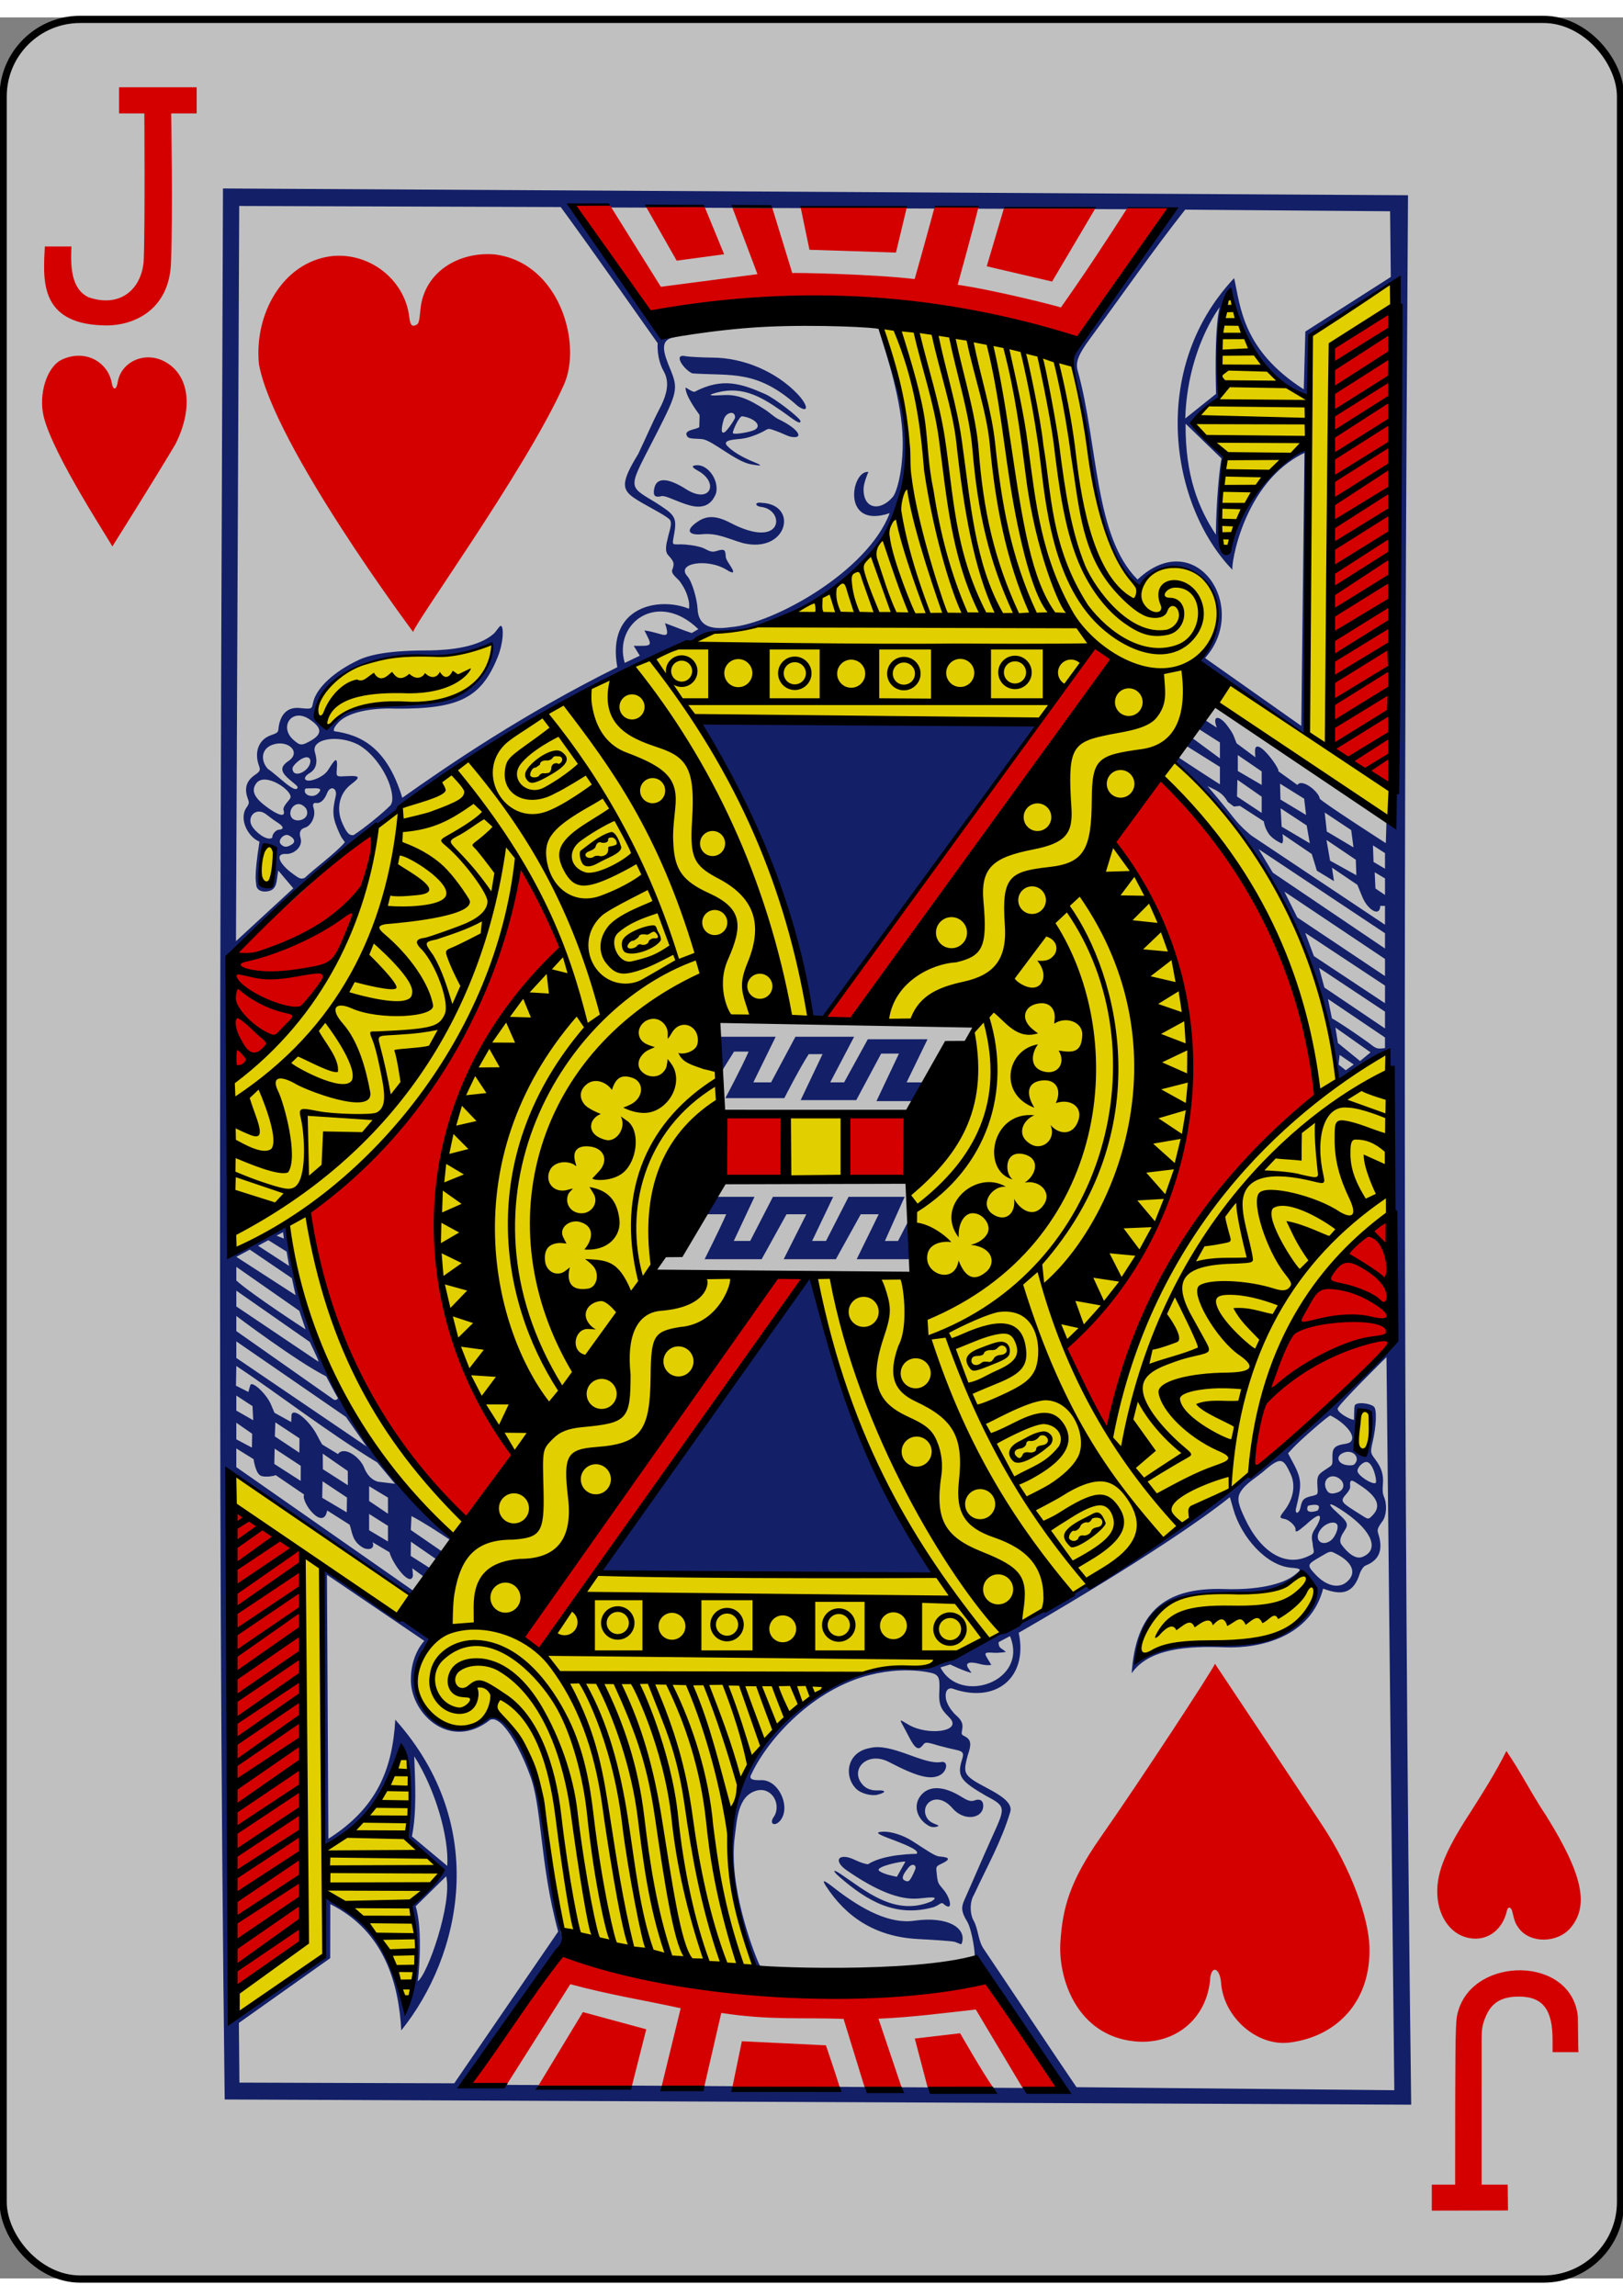 <?xml version="1.0" encoding="UTF-8" standalone="no"?>
<!-- Created with Inkscape (http://www.inkscape.org/) -->

<svg
   xmlns:dc="http://purl.org/dc/elements/1.1/"
   xmlns:cc="http://creativecommons.org/ns#"
   xmlns:rdf="http://www.w3.org/1999/02/22-rdf-syntax-ns#"
   xmlns:svg="http://www.w3.org/2000/svg"
   xmlns="http://www.w3.org/2000/svg"
   xmlns:sodipodi="http://sodipodi.sourceforge.net/DTD/sodipodi-0.dtd"
   xmlns:inkscape="http://www.inkscape.org/namespaces/inkscape"
   width="744.094"
   height="1052.362"
   id="svg4423"
   version="1.1"
   viewBox="260 370 224 312" inkscape:version="0.48.2 r9819"
   sodipodi:docname="JH.svg">
  <rect x="260" y="370" width="224" height="312" fill="#808080" stroke="none"/>
  <title
     id="title3004">Vectorized Playing Cards 1.0</title>
  <sodipodi:namedview
     id="base"
     pagecolor="#ffffff"
     bordercolor="#666666"
     borderopacity="1.0"
     inkscape:pageopacity="0.0"
     inkscape:pageshadow="2"
     inkscape:zoom="1"
     inkscape:cx="426.96536"
     inkscape:cy="460.53738"
     inkscape:document-units="px"
     inkscape:current-layer="CropMarks"
     showgrid="false"
     inkscape:snap-global="true"
     inkscape:snap-bbox="true"
     inkscape:snap-page="true"
     inkscape:window-width="1106"
     inkscape:window-height="1036"
     inkscape:window-x="796"
     inkscape:window-y="0"
     inkscape:window-maximized="0" />
  <defs
     id="defs4425" />
  <g
     id="layer1"
     inkscape:groupmode="layer"
     inkscape:label="JD">
    <g
       transform="translate(-289.244,-136.724)"
       id="g4673"
       style="display:inline">
      <g
         id="g9405"
         transform="translate(-1694.062,23.063)">
        <g
           id="g3861">
          <rect
             ry="10.63"
             rx="10.63"
             style="fill:#ffffff;fill-opacity:0.5;stroke:#000000;stroke-width:0.997;stroke-miterlimit:4;stroke-opacity:1;stroke-dasharray:none;display:inline"
             id="rect6367"
             width="223.228"
             height="311.811"
             x="2243.739"
             y="483.937" />
        </g>
      </g>
      <g
         id="g3498"
         transform="matrix(0.155,0,0,0.155,604.947,621.115)"
         style="display:inline">
        <g
           id="g2997">
          <g
             id="g3884"
             transform="matrix(1,0.006,-0.006,1,1.599,-2.139)">
            <g
               id="g3000">
              <path
                 style="fill:#e2cf00;fill-opacity:1;stroke:none"
                 d="m 2152.5,-307.075 -74.281,48.419 -1.031,56.469 c -44.05,-21.138 -63.197,-55.755 -70.131,-96.311 -12.461,15.716 -9.988,95.059 -9.988,95.059 -11.32,5.874 -15.46,13.544 -22.693,20.44 7.108,11.733 27.219,31.705 27.219,31.705 -0.141,-0.353 -9.221,82.613 1.762,85.916 10.042,-35.359 23.405,-66.213 72.613,-98.559 0,0 0.745,131.716 -2.406,258.969 -20.819,-14.329 -64.839,-40.071 -93.281,-66.406 36.879,-47.559 -0.72,-109.551 -55.75,-68.375 -35.667,-19.304 -41.145,-110.487 -49.969,-158.25 -1.697,-9.581 -9.999,-37.672 -9.999,-37.672 0,0 -117.531,-32.505 -168.001,-29.859 42.389,110.456 34.162,245.065 -153.438,270.281 -89.886,41.104 -193.733,86.924 -294.657,172.522 -18.594,127.452 -84.331,190.204 -130.749,224.915 0.334,51.649 -0.345,102.776 1.781,154.906 -0.045,0.316 42.368,-27.841 49.031,-22.656 35.44,230.353 165.229,276.024 152.25,282.406 -2.092,1.029 -42.531,42.594 -42.531,42.594 L 1119.843,755.094 c -5.429,159.268 -2.283,321.678 0,481.219 27.968,-15.809 79.375,-53.625 79.375,-53.625 l 0.781,-54.188 c -0.238,-5.149 72.035,45.14 72.209,105.047 5.627,3.827 17.957,-86.207 6.729,-95.953 l 29.625,-30.563 -31.906,-30.719 c 0,0 8.098,-50.984 -8.439,-80.354 -10.716,67.233 -66.529,88.198 -66.529,88.198 0,0 -1.087,-245.754 -2.531,-245.969 l 99.563,63.031 c -7.411,1.526 -26.372,36.766 -6.594,65.312 12.048,17.389 55.353,16.235 58.688,-3.781 61.23,57.058 37.658,125.274 64.438,206.219 l 173.75,31.875 c -71.607,-132.852 6.096,-284.229 146.719,-273.406 26.341,-10.973 50.187,-26.812 50.187,-26.812 0,0 -17.485,-28.577 -39.562,-55.094 l -300.968,-4.969 140.3,-263.049 -92.276,-2.969 c 0,0 74.991,-159.044 58.789,-171.857 -5.689,-4.499 -3.312,-55.781 -3.312,-55.781 l 82.423,3.064 C 1634.559,313.26 1591.436,173.383 1530.594,81.906 l 338.281,3.031 -190.438,265.594 102.281,2.938 -61.031,125.375 9.781,97.781 -90.75,2.938 c 15.645,135.563 116.349,278.388 151.75,322.5 58.523,-13.872 167.794,-97.496 235.6,-149.489 8.788,-90.971 40.111,-168.412 122.002,-226.183 l 0.25,-149.76 c 0,0 -46.739,30.173 -46.727,28.088 0.191,-32.415 -16.707,-99.888 -47.875,-160.031 -33.444,-64.537 -88.346,-122.99 -100.975,-126.651 29.041,-43.937 41.433,-47.874 41.017,-48.57 L 2151.938,170.906 z M 1355.219,12.25 c 0,0 -30.764,11.709 -57.5,11.344 -47.906,2.469 -84.444,6.333 -103.875,45.625 -3.948,11.961 4.703,16.369 11.062,19.5 36.114,-44.836 132.082,14.388 150.313,-76.469 z M 1142.562,218 c 0,6.332 7.078,16.681 10.625,5.938 3.077,-7.666 3.702,-20.098 0.25,-27.75 -9.619,-5.416 -10.759,15.611 -10.875,21.812 z m 518.781,216.938 -46.781,0.219 -0.281,54.906 47.656,2.25 z m 459.531,273.344 c -1.027,5.455 -6.073,29.984 5.344,25.719 13.472,-10.372 2.002,-58.06 -5.344,-25.719 z m -44.037,137.838 c -5.525,-8.05 -22.615,11.961 -36.639,12.712 -62.328,3.335 -108.246,-5.004 -116.012,60.2 35.945,-22.947 86.307,-12.486 118.75,-19.906 23.454,-7.784 50.36,-29.022 33.901,-53.006 z"
                 id="path2993"
                 inkscape:connector-curvature="0"
                 sodipodi:nodetypes="ccccccccccccccccccccccccccccccccccscccccccccsccccccccccccccscccccccccccccccccccccssccs"
                 transform="matrix(1,-0.006,0.006,1,-1273.446,-185.636)" />
              <path
                 sodipodi:nodetypes="cccccssasccsssssssssccssccccccscsscscccsccccccccccccssssscssscssscccsccsscccsscccsccsccscssssccccsccssscccccccccccsccccccscccccsscccssssssssccccssccsccccssccccssccccccscccccccsccscccccccccccccccccccsccccccccscscccsssssssscccscscccccccccscccccccscccccccccacccccccccccccccccsccscccccccccccccccccccccccccccccccccccccccccccccccccccccccccccccccccccccccccccccccccccccccccccccccccccccccccccccccsscccsssssccscsccccssccsscsssccssssssscssccsscccccsscssccccccsscccssssscccccccscccccccccccccccccccscccscccsccsccccsccccccscccccccsscccscsccccccsscccsccccccsscscccsscccscsccscccscccscccccccccsssccssccsscssccscccscccccccccccccccccccccccccccccccccccccccccccccccccccccccscccscccscccccccsccscccccccscccsccccsccccccccccccccccccccccsccccsccssccscsccsccsscccscccsscscssccssccsscssscsccsccccsccssccsccsccscccccccccccccc"
                 inkscape:connector-curvature="0"
                 id="path3504"
                 d="m -154.19,1118.652 c -10.369,-571.63 -10.352,-1135.934 -11.729,-1701.221 l 1055.171,-0.313 c -0.447,564.185 2.177,1130.07 13.035,1699.825 z M -115.566,18.567 c 0.809,-16.362 -5.958,-23.096 -11.726,-11.81 -1.364,2.668 -5.726,31.12 5.037,32.004 7.067,0.58 6.342,-13.172 6.689,-20.193 z M -132.527,37.86 c -0.086,-3.859 -2.478,-5.524 2.587,-39.163 -10.075,-3.818 -18.876,-20.084 -11.615,-30.442 2.832,-4.04 1.994,-4.923 0.806,-8.295 -2.934,-8.334 -1.449,-15.152 6.274,-20.523 4.936,-3.433 5.147,-4.339 3.533,-8.809 -4.158,-11.519 -0.39,-22.811 10.63,-26.715 7.633,-2.704 6.156,-3.075 6.933,-7.932 1.738,-10.866 7.699,-17.469 18.599,-16.435 10.135,0.961 10.802,0.963 11.643,-3.992 2.325,-13.707 18.835,-28.757 40.445,-39.049 10.729,-5.109 28.548,-8.791 62.727,-8.9 19.575,-0.456 43.968,-3.214 57.591,-15.327 2.246,-2.123 5.352,-7.684 6.451,-6.936 2.563,1.743 2.022,15.379 -2.906,27.838 -14.359,36.307 -34.027,46.404 -89.786,46.404 -16.629,-0.694 -41.107,1.7 -51.426,12.334 -3.072,3.294 -5.116,6.4 -3.946,8.076 23.119,3.139 46.9,13.423 60.972,58.922 C 38.698,-71.026 105.198,-116.904 187.752,-158.503 c -10.265,-54.413 36.921,-63.094 63.478,-52.411 0,0 0.653,-3.556 -0.397,-7.672 -1.023,-4.014 -2.522,-9.246 -7.45,-15.985 -1.245,-2.456 -8.711,-7.096 -7.267,-10.808 2.365,-6.08 1.286,-7.741 -3.823,-13.297 -3.315,-3.605 -1.174,-11.375 -0.392,-14.507 1.01,-5.843 4.802,-14.189 1.388,-17.309 -5.276,-4.822 -23.192,-12.935 -32.435,-19.411 -10.218,-7.34 -10.455,-13.998 4.313,-38.415 6.707,-14.187 13.035,-29.418 18.388,-39.614 8.101,-15.418 8.888,-25.555 3.871,-34.338 -6.552,-11.472 -5.557,-25.129 -5.406,-24.779 0,0 -61.705,-86.702 -87.117,-120.779 l -286.279,0.756 1.046,654.524 50.757,-47.37 -13.476,-15.753 c -1.837,9.203 -0.068,18.186 -11.403,18.775 -3.862,0.15 -7.444,-1.441 -8.077,-5.242 z M 42.74,909.534 c 1.479,-25.889 -11.162,-68.185 -29.993,-97.425 0.937,22.283 2.7,49.528 -1.646,71.345 z m 452.148,64.873 c -2.259,-0.713 -21.054,-1.75 -32.861,-2.307 -39.14,-1.846 -64.656,-20.462 -81.767,-46.32 -4.207,-6.357 -2.478,-6.081 6.809,1.088 26.095,20.142 50.485,32.135 71.816,28.966 30.243,-4.493 46.634,6.504 42.517,19.458 -0.719,2.266 -0.976,0.862 -6.514,-0.885 z M 392.051,917.276 c -6.088,-5.216 -6.552,-7.571 0.663,-2.83 22.055,14.489 48.719,38.204 81.414,24.029 6.772,-4.4 0.522,-3.787 -10.849,-2.51 -17.382,1.953 -38.624,-6.755 -64.8,-24.598 -12.781,-8.713 -7.218,-16.163 7.154,-9.364 4.439,2.1 8.935,3.638 11.795,3.804 14.051,-9.45 43.707,-9.517 43.015,-9.46 3.362,-2.923 -7.745,-7.48 -24.271,-13.609 -10.732,-3.981 -13.332,-5.627 -5.362,-5.984 6.961,-0.312 17.94,3.094 25.874,8.164 13.237,8.396 19.905,13.053 23.843,13.581 6.471,0.472 13.077,1.364 2.004,6.578 -5.031,2.369 -4.582,2.965 -3.969,8.625 0.959,8.847 1.488,8.745 5.602,13.724 6.932,7.549 10.017,21.661 0.14,12.877 -2.123,-0.967 -2.33,0.914 -8.102,3.284 -33.914,9.786 -59.308,-5.024 -84.152,-26.31 z m 62.716,2.155 c 1.879,-2.505 4.69,-8.896 5.065,-10.675 -0.679,-4.125 -4.342,-2.811 -6.185,-0.475 -3.147,3.91 -7.55,9.66 -3.891,11.591 1.73,0.916 3.42,1.681 5.011,-0.44 z m -11.615,-2.612 7.472,-13.502 c -1.872,-0.86 -27.416,4.572 -23.385,8.219 3.569,3.228 15.913,5.283 15.913,5.283 z m 28.529,-45.326 c -11.685,-6.16 -15.161,-19.574 -6.51,-28.543 7.271,-7.538 19.679,-6.974 34.571,2.073 5.242,3.184 8.457,4.796 12.024,3.459 5.973,-2.24 8.281,1.103 7.816,5.797 -1.023,10.332 -17.088,12.954 -27.303,1.23 -13.505,-15.499 -28.021,-4.544 -23.678,6.695 2.211,5.723 6.44,6.591 11.305,8.716 0,1.126 -4.826,2.365 -8.225,0.574 z m -53.519,-69.094 c 19.271,-5.316 48.086,14.926 63.629,12.054 6.738,-1.48 5.843,8.237 -1.14,11.8 -8.163,4.164 -19.816,1.463 -44.578,-11.264 -20.4,-10.863 -36.745,7.441 -23.074,20.944 2.932,2.73 7.192,4.358 12.401,4.083 6.872,-0.363 8.905,1.502 0.054,3.833 -5.088,1.34 -14.576,-0.671 -19.188,-5.284 -11.015,-11.017 -8.445,-32.347 11.896,-36.165 z M 9.372,745.194 c -0.708,-22.936 11.473,-35.752 11.783,-35.849 l -87.09,-58.332 2.678,235.024 C -20.439,858.498 -6.535,824.027 -4.331,779.622 81.082,874.159 55.282,990.008 2.674,1056.205 0.257,1015.895 -12.06,968.321 -61.202,944.189 l 0.197,48.099 -80.966,58.131 0.805,53.136 191.294,-0.531 91.717,-135.631 C 124.747,906.223 126.961,855.226 115.475,827.26 106.848,804.266 90.538,774.59 80.143,779.269 45.056,807.383 10.235,775.027 9.372,745.194 z m 73.155,26.692 c 30.174,21.459 38.4,56.765 44.745,88.154 0.208,0.266 16.401,106.434 16.903,107.858 2.049,5.818 1.413,11.635 -3.714,16.093 -27.52,38.217 -81.278,120.156 -81.278,120.156 l 531.649,-0.012 c -28.61,-41.094 -51.003,-81.755 -78.148,-115.521 1.122,-1.816 -2.251,-24.966 -6.787,-32.431 -4.672,-7.688 -5.761,-11.727 -2.668,-18.803 7.67,-17.43 15.536,-36.326 22.631,-52.323 13.572,-30.648 15.146,-30.914 -3.696,-40.728 -22.337,-12.832 -26.331,-17.023 -21.749,-31.849 1.67,-5.395 1.873,-7.548 -5.029,-8.915 -3.195,-0.633 -10.972,-2.444 -16.192,-3.858 -15.055,-4.65 -10.687,-1.733 -16.16,2.188 -4.175,2.091 -7.824,-5.823 -12.787,-15.172 -5.704,-10.744 -7.134,-10.99 2.232,-5.496 17.347,10.177 48.006,6.001 37.127,-5.835 -5.307,-5.773 -10.21,-8.722 -9.733,-21.864 0.474,-13.044 0.653,-16.867 -8.213,-18.628 -17.736,-3.523 -36.984,-1.894 -53.451,2.32 -50.104,12.821 -90.105,56.586 -105.18,89.021 -3.402,5.659 4.492,5.323 7.896,5.323 16.438,-1.562 28.259,24.574 17.568,36.387 -4.947,5.27 -9.929,2.082 -4.658,-4.758 5.99,-11.304 -3.127,-26.147 -16.347,-22.276 -16.637,4.872 -16.981,26.419 -18.957,41.443 -5.423,43.289 16.894,100.985 22.338,112.753 0,0 1.185,1.75 0.784,1.75 -0.402,0 -3.028,2.455 -4.157,1.187 -3.881,-4.357 -13.828,-39.684 -19.259,-64.935 -10.645,-69.856 7.062,-134.254 65.021,-171.114 51.311,-37.479 77.311,-29.628 106.56,-31.517 9.967,-3.655 23.798,-9.188 34.266,-14.396 51.367,-28.456 92.982,-52.7 136.631,-76.802 42.364,-23.392 70.672,-56.598 109.409,-77.471 1.762,-0.95 3.574,-3.144 5.382,-4.046 48.085,-42.282 95.605,-83.802 124.259,-112.707 3.474,-3.535 6.337,-8.299 6.337,-8.299 l -6.317,-242.306 c 0,0 -4.885,-4.009 -4.885,-7.866 0,-8.41 -3.11,-6.785 -20.324,5.478 -21.638,15.415 -23.121,14.658 -23.121,14.658 C 819.298,95.613 758.529,-13.361 685.273,-76.863 l 2.971,-4.111 c 0,0 24.472,15.951 36.687,23.538 l -0.091,-15.503 -29.458,-18.208 c 0,0 -2.624,-2.107 0.209,-6.006 1.558,-2.144 5.583,-0.585 5.583,-0.585 l 23.622,17.201 -0.084,-14.157 -19.084,-12.006 6.044,-7.707 10.222,6.548 c -4.386,-11.177 1.725,-10.819 8.041,-3.43 2.628,3.385 6.018,7.727 7.469,11.844 0.554,1.572 2.201,5.426 2.201,5.426 l 16.746,12.305 c 0,0 -0.676,-6.04 -0.094,-7.897 2.759,-8.805 23.052,19.44 20.527,20.119 l 17.146,12.207 c 4.006,-6.189 19.292,6.001 19.953,12.049 1.358,2.626 59.081,39.277 59.081,39.277 l 0.507,-20.436 6.151,-8.105 0.005,-472.045 -76.066,49.261 -0.5,57.149 c -36.136,-11.453 -67.688,-63.517 -72.452,-96.08 -2.356,-1.267 -12.416,64.352 -6.721,93.013 -9.495,7.156 -25.455,23.844 -25.327,23.928 l 29.112,31.478 c 0,0 -5.494,48.498 -4.003,72.567 1.241,11.418 1.476,12.576 4.893,12.576 2.771,0 5.244,-3.01 5.244,-5.624 6.626,-28.867 28.676,-73.98 67.2,-89.528 2.554,-0.093 1.31,257.159 1.31,257.159 l -96.211,-64.805 c -4.799,-4.072 6.235,-3.875 12.839,-25.687 17.033,-56.252 -43.319,-75.737 -66.391,-43.088 -3.828,0 -19.935,-19.664 -22.376,-27.904 -17.933,-35.605 -21.566,-76.059 -25.2,-108.502 -2.165,-14.75 -7.726,-38.918 -12.301,-53.46 -2.444,-7.767 -2.721,-13.384 2.413,-20.661 23.548,-32.196 46.329,-66.019 66.131,-98.998 18.11,-24.086 14.541,-25.275 14.541,-25.275 l -533.04,1.422 85.874,111.747 8.649,3.309 c -14.733,1.987 -9.646,14.848 -3.84,28.678 7.136,16.997 6.379,20.522 -11.269,55.731 -25.873,51.618 -27.308,47.108 -1.1,62.882 16.188,10.228 19.132,12.467 16.844,26.501 -2.288,14.034 -2.974,9.701 10.348,10.768 7.123,0.57 12.805,1.823 16.019,3.256 3.651,1.627 6.373,3.909 11.049,2.346 7.87,-2.631 8.074,-0.726 8.423,5.052 0.149,2.462 3.901,7.518 5.066,9.403 3.066,4.962 1.65,5.799 -3.935,2.327 -17.203,-10.694 -45.833,-5.913 -35.219,5.76 4.37,4.806 8.832,20.86 9.253,28.85 0.752,14.291 10.068,19.306 29.552,16.247 37.442,-3.009 121.625,-50.005 140.995,-102.342 -43.171,14.987 -34.595,-38.156 -19.168,-36.572 0,0 -4.089,9.437 -4.191,14.811 -0.357,18.99 15.555,20.365 26.43,6.854 4.724,-7.09 10.353,-33.367 7.333,-62.969 -3.658,-35.852 -18.432,-75.893 -21.122,-85.836 62.735,147.303 6.308,212.571 -80.371,255.46 -33.213,14.099 -37.78,14.041 -57.394,15.072 -13.421,1.164 -25.491,7.909 -38.351,12.219 -74.17,35.939 -165.318,80.746 -246.692,147.267 -58.415,43.812 -104.787,83.157 -150.82,133.631 l 1.346,260.545 c 13.922,-2.248 36.457,-15.949 49.805,-23.837 15.916,97.223 66.627,209.622 149.918,276.526 -0.045,-0.03 -1.935,3.688 -1.98,3.658 C 32.321,611.972 20.478,604.241 9.002,598.297 L 8.478,610.701 36.487,629.716 c 0.756,2.973 -4.739,7.167 -4.739,7.167 L 8.627,621.11 8.525,633.738 26.418,644.999 c 4.847,4.796 -5.793,7.374 -5.793,7.374 l -10.603,-7.592 c 0,0 0.792,6.13 0.477,7.218 -2.703,9.337 -18.075,-11.16 -20.891,-21.41 l -15.058,-8.801 c 2.165,6.065 -3.203,6.946 -7.462,5.45 -11.308,-5.65 -10.74,-15.259 -13.124,-20.938 l -20.043,-12.547 c -3.322,19.045 -23.776,-7.629 -20.607,-14.063 L -112.398,562.412 c 1.415,0.521 -9.749,2.898 -13.546,0.451 -4.373,-2.818 -5.971,-14.42 -5.971,-14.42 l -15.409,-9.415 0.098,16.64 158.579,109.332 -2.251,4.296 -165.402,-111.736 9.56,489.128 79.988,-56.033 c -1.649,-18.297 1.634,-34.666 -0.005,-55.516 41.42,25.439 55.411,42.83 73.927,96.662 11.598,-30.773 9.353,-60.224 3.904,-87.45 10.5,-8.695 20.722,-17.142 25.947,-30.192 C 27.013,900.555 17.284,896.779 6.757,884.164 5.847,868.716 14.623,822.64 2.394,807.532 c 0,0 -21.794,66.99 -69.47,87.373 -1.868,-70.589 -1.268,-248.079 -1.268,-248.079 0,0 49.321,33.612 74.451,47.237 11.809,6.215 20.037,10.109 20.217,14.579 0.092,2.275 -4.618,5.204 -6.675,8.419 -1.277,1.996 -6.604,21.125 -4.4,36.046 1.027,11.001 6.255,17.932 11.255,23.177 15.855,16.634 44.674,8.575 56.023,-4.399 z M 176.862,646.389 364.239,380.988 c 23.05,97.122 61.522,185.965 111.499,266.412 z m 91.786,-278.339 c 0,0 13.033,-26.213 18.995,-40.113 l -23.142,0.137 13.752,-15.606 34.453,-0.203 -18.2,39.383 14.624,-0.086 19.989,-39.393 53.685,-0.317 -18.545,39.385 12.366,-0.073 19.854,-39.393 49.916,-0.295 -17.324,39.378 11.695,-0.069 10.137,-19.88 2.716,36.055 -49.587,0.293 19.365,-40.115 -15.981,0.094 -21.908,40.13 -46.452,0.274 19.908,-40.118 -17.656,0.104 -21.892,40.13 z m 152.162,-141.642 19.779,-42.433 -15.848,0.093 -21.913,41.562 -49.511,0.292 19.242,-41.072 -12.336,0.113 c -8.286,12.963 -21.475,39.277 -21.475,39.277 l -52.508,0.31 c 0,0 14.687,-27.912 20.463,-41.553 l -12.952,0.076 -10.446,16.874 c -3.75,-6.253 -1.402,-22.94 -2.066,-30.012 l 49.493,-0.292 -19.644,40.728 15.791,-0.093 21.439,-40.739 52.262,-0.308 -21.049,40.737 12.375,-0.073 20.873,-38.51 53.172,-0.314 -18.408,38.495 16.419,-0.097 -7.144,16.725 z m -49.354,-73.446 -10.01,1.944 C 347.97,45.325 286.627,-66.11 260.669,-112.118 l 301.961,2.462 z m 350.786,-635.231 c 0,0 -28.576,37.192 -30.134,99.32 l 27.296,-22.064 c -2.112,-63.018 2.838,-77.256 2.838,-77.256 z m -29.798,103.98 c -0.187,46.22 12.106,75.615 27.566,98.592 0.086,-29.772 2.901,-59.927 4.624,-67.836 z m -742.298,888.694 -98.033,-66.672 0.087,14.739 116.507,78.136 z m -17.806,-35.99 C -93.891,461.442 -148.021,421.113 -148.021,421.113 l 0.079,13.447 86.146,59.766 c 1.693,1.65 3.956,1.214 4.738,-0.645 -3.41,-5.679 -7.523,-13.411 -10.602,-19.265 z M -91.963,416.174 -148.279,377.37 l 0.072,12.176 c 14.456,12.796 61.962,43.169 61.962,43.169 z m -56.368,-47.707 52.963,33.794 -3.369,-15.081 -37.628,-25.227 z m 945.394,-478.362 1.389,-243.039 c -54.824,26.322 -65.276,102.205 -63.43,104.551 -55.059,-56.076 -76.402,-177.558 -0.125,-259.786 5.926,26.195 8.088,64.227 62.592,98.675 l 1.092,-51.485 75.792,-49.045 -0.977,-58.483 -182.485,-0.346 c -28.096,36.023 -56.147,77.001 -83.923,115.215 -10.427,14.327 -13.011,21.051 -10.955,28.494 18.802,66.052 15.596,147.534 54.468,185.825 51.549,-49.048 100.547,24.047 60.519,69.536 z M 14.819,945.637 c 7.143,22.09 2.582,66.763 2.13,66.766 8.344,-4.6 30.725,-69.38 24.888,-93.638 M 298.933,-269.652 c -12.929,-3.585 -22.677,-9.073 -36.298,-7.692 -10.723,1.175 -14.388,-2.355 -7.882,-8.233 8.514,-7.3 16.791,-10.337 32.697,-2.136 47.86,24.677 49.114,-11.78 27.616,-14.232 -6.104,-0.696 -5.841,-4.589 0.241,-3.641 33.344,1.131 23.446,45.353 -16.375,35.935 z m -56.001,-36.069 c -6.325,-2.265 -13.966,-6.072 -16.769,-5.301 -7.071,1.945 -7.338,-1.949 -6.521,-6.565 1.971,-11.145 13.364,-9.192 28.466,0.296 21.634,13.592 29.776,-6.182 10.101,-16.711 -6.62,-3.542 -4.586,-4.545 -0.732,-4.727 10.212,-0.482 19.914,13.367 17.271,24.758 -6.763,18.285 -23.484,11.235 -31.816,8.25 z m 62.953,-34.061 c -13.957,-2.338 -34.266,-20.967 -43.65,-22.196 -5.269,-0.568 -11.458,0.111 -13.155,-1.997 -5.191,-6.445 9.4,-6.53 10.381,-8.886 0.003,-5.462 0.322,-8.883 0.093,-10.747 -2.595,-3.473 -12.823,-17.364 -12.51,-24.122 0.24,-0.42 5.343,3.707 7.956,3.706 24.822,-13.272 41.876,-7.549 62.944,1.601 8.706,3.781 31.221,21.025 31.519,23.778 0.505,4.66 -9.528,-4.026 -17.361,-9.213 -19.301,-13.249 -36.647,-22.645 -60.729,-14.581 -3.75,1.314 -3.096,2 9.258,1.176 12.075,-0.806 21.99,2.837 37.479,12.812 3.85,2.479 8.502,6.719 11.27,8.018 19.468,9.137 23.749,18.205 11.38,15.816 -2.647,-0.511 -7.789,-3.235 -12.835,-4.986 -8.891,-3.086 -5.746,-2.157 -14.261,1.871 -2.988,1.414 -10.186,4.4 -16.105,5.136 -4.537,0.782 -19.26,0.748 -12.712,6.928 6.954,6.88 18.449,11.916 26.347,15.027 5.689,2.489 1.318,1.968 -5.31,0.857 z m 1.479,-30.146 c 9.071,-3.421 1.918,-11 -9.68,-12.614 -2.653,-0.369 -8.247,12.183 -8.356,14.818 -0.081,1.962 13.066,-0.33 18.036,-2.204 z m -25.081,1.497 c 2.077,-1.335 9.001,-11.47 9.001,-13.077 0,-6.476 -8.286,-4.625 -10.163,2.131 -2.282,8.216 -2.452,13.269 1.162,10.946 z m -29.35,-52.044 c -7.492,-3.26 -17.735,-17.654 -6.104,-15.283 2.507,0.562 15.55,1.162 23.967,1.149 28.652,-0.044 57.281,12.766 75.554,31.54 10.168,10.446 10.866,18.217 0.575,11.04 -36.524,-32.394 -58.78,-26.197 -93.992,-28.446 z m 289.609,1122.428 -10.107,5.453 c 0.058,5.621 2.077,4.735 6.593,8.687 0,0 -6.216,1.048 -10.768,0.774 -7.411,-0.447 -9.108,-0.315 -5.802,4.878 1.528,2.401 3.622,5.946 3.622,5.946 0,0 -4.013,0.891 -10.068,-0.731 -9.177,-2.46 -13.863,-1.168 -10.369,3.905 0.964,1.4 2.817,4.032 2.817,4.032 -6.695,-1.478 -19.013,-7.38 -19.013,-7.38 l -8.647,2.682 c 17.482,33.657 78.825,12.003 61.742,-28.245 z m 299.52,-49.939 c 9.453,-8.029 4.782,-17.778 -9.141,-24.862 -5.794,-2.948 -5.224,-2.993 -14.557,2.562 -11.503,6.847 -12.316,7.201 -4.043,15.871 9.986,10.466 20.791,12.332 27.74,6.429 z m -35.401,-22.329 c 8.718,-3.927 5.475,-3.253 4.83,-12.382 -2.611,-10.509 3.341,-11.277 6.23,-21.119 1.187,-5.379 -3.344,-3.369 -12.125,4.898 -7.243,6.156 -9.396,7.662 -9.396,4.686 0.806,-2.488 -5.052,-8.836 -10.275,-9.672 -4.416,-0.707 -4.004,-1.721 0.272,-7.322 7.423,-9.722 10.428,-21.943 5.346,-32.67 -6.423,-13.556 -8.527,-15.541 -22.478,-3.587 -7.142,6.65 -17.253,11.786 -22.106,19.989 -3.471,6.036 -1.405,11.846 4.213,23.635 14.021,29.422 35.5,42.548 55.488,33.544 z m 49.106,-0.036 c 15.372,-6.127 9.059,-22.722 -15.119,-39.342 -14.574,-10.019 -18.689,-9.89 -6.301,0.986 7.925,6.958 9.172,9.426 5.825,14.484 -2.792,4.219 -5.723,9.176 -2.902,13.004 4.443,6.029 12.015,13.452 18.497,10.868 z m -867.638,-22.538 -16.856,-10.502 0.086,14.5 16.853,9.931 z m 839.407,8.152 c 3.317,-2.362 6.142,-8.958 6.142,-11.87 0.716,-6.75 -10.259,-5.068 -15.461,2.423 -5.85,8.424 1.167,15.251 9.319,9.446 z m 37.471,-23.053 c 7.604,-8.063 3.831,-16.58 -11.943,-26.664 -6.092,-3.937 -9.195,-6.514 -8.403,1.359 0.241,2.402 -2.374,5.598 -4.059,7.506 -5.409,6.126 -2.985,7.204 12.596,16.95 7.932,4.962 7.52,5.398 11.81,0.849 z m -877.026,-10.242 -16.853,-10.042 0.078,13.162 16.86,11.234 z m -36.638,13.355 0.14,-13.201 -21.844,-14.338 -0.223,14.717 z M 806.962,584.94 c -2.759,7.572 8.497,4.081 9.142,3.31 1.931,-3.834 0.202,-4.183 -0.761,-4.581 -1.987,-0.821 -9.653,0.544 -8.381,1.272 z m 4.864,-9.572 c 3.86,-1.268 4.316,-0.786 3.737,-7.754 -0.874,-10.52 0.703,-11.37 7.666,-16.04 5.566,-3.734 5.611,-3.176 5.482,-9.629 -0.156,-7.79 0.36,-11.146 10.598,-12.794 4.191,-0.675 6.582,-1.715 6.911,-5.027 0.553,-5.565 -8.444,-14.905 -19.598,-20.26 -1.638,0 -26.365,21.77 -33.262,29.284 l -4.212,4.589 5.128,9.472 c 7.995,14.768 6.731,20.232 2.196,39.906 -0.922,5.267 3.133,4.478 4.157,-1.858 1.361,-5.92 2.159,-8.075 11.197,-9.886 z m 37.567,-52.643 c -1.843,11.947 4.384,19.249 10.186,13.287 3.157,-3.244 5.67,-29.612 3.439,-33.781 -12.069,-12.764 -13.17,17.621 -13.625,20.494 z M 657.454,721.499 c 44.416,-26.358 101.824,-5.364 133.969,-26.959 14.952,-16.675 30.021,-27.34 21.423,-38.729 -6.697,-8.87 -11.024,-10.206 -11.024,-10.206 0.476,0.627 -23.395,20.976 -58.224,16.505 -58.026,-1.653 -85.338,16.723 -86.144,59.389 z M 733.253,658.916 c 28.392,0.82 51.436,-4.25 61.939,-12.543 6.522,-5.15 7.507,-6.054 -2.768,-6.821 -22.056,-1.646 -44.529,-27.072 -51.667,-51.823 -1.451,-5.089 -3.166,-10.618 -3.166,-10.618 -58.455,47.222 -187.297,121.82 -187.297,121.82 8.813,39.854 -19.954,63.824 -59.194,49.885 -6.815,-0.577 -5.879,8.184 -4.573,11.775 2.17,5.892 6.932,10.81 7.86,11.596 5.858,4.96 6.965,8.252 6.115,13.042 -0.839,4.73 -0.754,4.568 2.566,6.321 5.901,3.115 5.624,7.605 2.47,16.882 -3.38,13.045 -3.599,16.324 5.797,22.468 12.093,7.669 35.791,15.996 32.369,27.659 -7.757,26.434 -20.613,49.221 -31.888,73.974 -4.202,6.859 -3.226,18.141 0.148,23.386 4.192,8.044 3.77,17.701 9.18,25.075 29.95,43.894 55.742,82.521 83.027,122.168 l 283.009,1.005 -10.891,-652.62 c 0,0 -43.372,43.217 -43.217,46.249 0.184,3.616 10.301,9.208 14.636,9.903 0.167,-1.959 -0.084,-9.691 0.46,-12.406 0.376,-3.934 12.976,-2.987 17.164,0.404 2.935,2.376 2.13,18.001 -0.75,30.733 -2.356,10.416 -2.019,10.554 2.478,16.539 5.479,7.292 7.397,13.495 6.732,21.776 -0.364,4.537 -0.307,8.119 0.996,11.113 3.064,7.038 2.234,16.978 -1.065,21.62 -4.786,6.736 -4.858,7.757 -3.786,11.335 4.028,12.402 2.611,22.991 -11.211,28.453 -1.77,0.699 -3.692,3.777 -4.809,6.43 -5.923,19.914 -17.259,19.956 -32.793,14.322 -10.717,42.834 -55.286,53.845 -87.44,52.768 -33.504,-1.122 -67.552,1.589 -82.579,23.587 3.242,-51.914 26.313,-77.069 82.146,-75.457 z m 100.57,-86.765 c 5.681,-2.16 6.352,-8.098 1.547,-11.878 -7.377,-5.803 -15.775,0.195 -12.28,8.632 1.959,4.729 5.214,5.344 10.733,3.246 z m -881.763,-13.635 -22.399,-15.322 0.211,13.841 22.315,14.14 z M -5.797,569.636 -21.691,550.797 C -68.391,522.618 -108.912,491.028 -147.758,465.629 l -0.191,17.546 11.097,5.512 c 0,0 0.914,-3.862 1.658,-6.095 1.397,-4.19 14.259,7.505 18.391,16.908 1.029,2.341 3.268,7.574 3.268,7.574 l 14.959,8.145 c 0,0 0.198,-4.231 0.198,-5.41 0,-8.977 16.022,3.282 23.381,17.918 1.784,3.548 4.115,7.306 4.115,7.306 l 14.083,8.442 c 5.493,-7.597 19.664,2.673 23.326,11.839 4.646,11.628 12.712,12.59 13.031,12.627 z m -84.004,-2.052 -0.05,-13.445 -23.346,-15.155 -0.216,13.632 z m 957.416,-4.551 c 0.586,-3.531 -2.975,-17.24 -8.2,-17.977 -3.267,-0.461 -8.344,4.511 -8.344,7.964 0,4.48 15.909,13.839 16.544,10.013 z m -19.013,-16.198 c 5.048,-5.578 -1.406,-12.771 -9.154,-10.213 -9.206,3.038 -5.967,11.374 4.357,11.489 2.305,0.026 3.691,-0.053 4.797,-1.275 z m -939.755,-4.346 0.013,-12.817 -21.567,-14.071 -0.372,12.531 z m -42.275,-4.275 0.142,-12.335 -14.174,-9.755 0.087,14.773 z m 0.292,-36.962 -14.467,-9.31 0.079,13.374 15.114,8.524 z m 58.316,-41.016 c -1.517,-3.942 -7.679,-16.411 -7.679,-16.411 l -65.655,-45.254 0.083,14.047 73.435,48.766 z m -31.24,-108.272 -0.802,-5.71 -5.803,3.138 z m -13.847,1.507 -9.115,5.002 27.734,17.803 -2.299,-12.76 z m 958.401,-157.036 7.094,-5.201 -12.634,-8.449 -0.89,8.652 z m 12.7,-8.28 9.313,-7.784 -31.438,-21.886 2.301,13.717 z m 22.119,-11.683 -0.056,-9.431 -50.971,-33.981 3.611,17.213 c 8.98,5.117 19.96,12.608 31.439,20.576 7.279,5.07 7.315,7.039 15.977,5.623 z m -0.103,-17.465 -0.088,-14.961 -58.961,-38.647 4.874,17.528 z m -0.133,-22.468 -0.067,-15.685 -71.369,-46.552 7.903,20.704 z m -0.233,-39.396 -89.975,-59.446 11.603,22.918 78.463,51.768 z M 872.711,74.23 759.793,0.077 772.546,20.943 872.791,87.862 z m -0.144,-24.325 -4.208,0.01 c -0.271,10.721 -11.934,3.016 -16.373,-8.75 -3.347,-7.877 -4.096,-9.862 -4.096,-9.862 L 825.15,16.129 c 0.491,3.112 1.855,11.986 1.855,11.986 L 811.69,18.891 c 0,0 -4.493,-14.721 -4.637,-14.818 l -26.174,-17.558 c 0.571,3.013 1.04,7.988 -0.654,8.337 0,0 -7.945,-3.336 -11.603,-8.589 -3.806,-5.467 -4.408,-10.983 -4.408,-10.983 l -21.354,-13.641 -5.292,0.601 c 0,0 -2.878,-1.926 -5.587,-4.093 -5.101,-8.992 -11.015,-10.317 -18.093,-13.947 0,0 15.073,17.388 23.135,27.664 7.401,9.49 16.351,16.241 16.351,16.241 l 119.29,78.571 z m -0.144,-24.456 -9.215,-5.459 0.758,14.47 8.544,5.732 z M -54.088,-0.936 c 0.557,-0.912 -1.798,-1.944 -4.413,-7.606 -6.477,-14.021 -7.134,-18.919 -3.805,-33.712 1.588,-7.058 -4.831,-10.043 -7.729,-2.51 -2.255,5.861 -5.794,9.172 -9.203,8.765 -3.216,-0.384 -3.889,0.969 -2.468,5.397 1.743,6.131 -1.916,14.155 -7.054,16.365 -5.195,1.368 -6.124,4.669 -4.633,9.434 2.474,7.908 -6.038,14.661 -12.757,14.319 -10.384,-0.529 -6.257,8.896 6.307,17.821 4.653,3.305 6.735,5.095 10.367,3.392 9.415,-9.002 26.952,-21.908 35.389,-31.664 z M 846.915,22.753 846.312,8.957 820.095,-8.525 823.42,9.923 z m 25.457,-5.938 -0.082,-13.905 -10.789,-6.839 0.637,14.772 z M -110.691,1.084 c 2.516,2.516 5.004,2.731 8.965,0.316 4.567,-2.419 2.793,-6.029 -2.015,-8.357 -4.49,-2.33 -10.721,4.876 -6.95,8.041 z m -7.831,-6.05 c -0.371,-2.908 3.153,-6.849 5.605,-7.009 5.365,-0.351 4.397,-3.209 -1.759,-6.887 -2.888,-1.726 -8.013,-5.767 -9.882,-7.107 -9.213,-6.605 -18.016,3.725 -11.15,12.372 5.748,7.239 14.188,11.507 17.186,8.631 z m 962.71,2.936 -2.115,-15.348 -23.679,-15.535 1.962,16.902 z M -13.4,-34.403 c 1.271,-2.14 1.65,-4.174 1.506,-6.745 -0.541,-9.66 -5.59,-20.989 -12.631,-30.451 -5.239,-7.041 -11.582,-13.048 -17.989,-16.563 -18.097,-9.17 -42.146,-5.033 -38.573,6.893 2.541,8.059 2,14.824 -4.906,18.926 -4.696,2.789 -5.272,6.512 -0.289,6.49 3.616,-0.017 13.191,-3.389 17.157,-9.714 5.589,-8.914 8.786,-14.097 7.605,0.407 -0.494,6.065 0.262,5.61 9.659,5.07 12.745,-0.732 10.397,1.67 2.978,7.457 -10.801,8.425 -12.87,22.585 -7.322,34.583 3.432,7.422 5.8,11.371 10.212,10.347 9.508,-6.324 25.009,-19.011 32.593,-26.699 z m 815.816,13.108 -23.303,-15.143 1.009,16.345 25.152,14.645 z M -88.567,-30.992 c -8.575,-10.688 -18.479,3.088 -11.989,9.046 4.709,4.089 16.509,-0.196 11.989,-9.046 z m -20.109,1.614 c -1.079,-3.339 5.04,-8.75 5.994,-10.892 2.78,-6.238 -22.516,-23.398 -30.291,-13.094 -5.358,7.1 -1.573,14.149 13.045,23.733 8.819,5.783 13.03,5.754 11.253,0.253 z m 908.691,-15.724 -21.538,-13.237 0.458,14.115 22.869,13.603 z m -37.753,12.854 -0.085,-14.417 -21.703,-14.942 -0.265,14.928 z M -78.254,-44.33 c 3.9,-3.9 2.566,-5.153 -5.017,-4.719 -4.791,0.274 -6.265,-0.514 -6.575,1.683 -0.687,4.864 7.585,7.043 11.592,3.036 z M -96.275,-49.676 c 0.386,-1.005 -2.34,-2.959 -6.787,-6.643 -8.486,-7.031 -9.469,-11.428 -1.38,-16.995 11.531,-7.935 -0.676,-19.053 -14.086,-14.426 -10.837,3.739 -10.805,14.672 -4.313,21.667 8.877,5.836 25.011,22.728 26.566,16.398 z m 858.32,-19.478 -21.347,-14.449 0.084,14.195 21.334,12.274 z m -854.398,5.972 c 9.439,-4.881 9.875,-16.986 0.419,-12.499 -3.9,1.851 -8.995,6.836 -8.995,9.078 0,4.362 3.757,5.913 8.576,3.421 z m 6.789,-27.824 c 12.232,-6.667 10.321,-12.781 -1.956,-20.371 -14.973,-8.467 -25.327,8.004 -12.968,19.094 6.469,5.805 7.958,5.074 14.924,1.277 z m 15.848,-11.989 c 19.824,-21.551 33.057,-20.535 59.403,-20.116 67.949,0.211 88.584,-32.386 86.3,-55.141 -32.925,16.591 -62.446,7.961 -93.848,12.893 -54.156,12.424 -60.365,37.965 -64.063,52.582 z m 271.965,-74.623 c 17.511,0.052 16.728,0.592 9.443,-13.76 17.057,2.232 23.981,10.358 18.254,-6.571 9.061,3.169 14.492,5.617 23.847,8.636 l 5.907,-3.47 c -36.271,-34.882 -76.093,-4.911 -65.345,30.431 l 13.356,-6.483 z"
                 style="fill:#131f67;fill-opacity:1" />
              <path
                 sodipodi:nodetypes="ccccscccscccccccccccccccccccccccccccccccccccccccssccssscsssscccscscscccccccccccccccccccccccccccccccccccccccccccccccccsscsccssssccccccccccccccccccccccccccccccccccccccccccccccccccccc"
                 inkscape:connector-curvature="0"
                 id="path3502"
                 d="m 921.198,1211.154 -0.136,-23.103 20.838,-0.123 c 0,0 -0.124,8.076 -0.443,-75.057 -0.278,-72.5 0.283,-73.049 2.348,-80.1 14.238,-48.61 100.55,-49.064 106.407,4.772 0.451,26.215 0.618,31.71 0.785,31.736 l -23.098,0.136 c 0,0 -0.057,-6.567 -0.061,-10.341 -0.027,-26.992 -8.476,-38.899 -29.837,-38.934 -16.251,-0.027 -25.281,5.868 -30.313,19.192 -2.822,6.49 -3.082,12.536 -3.042,18.427 0.203,29.899 0.783,130.046 0.767,130.03 l 23.232,-0.137 0.426,22.953 z m -623.368,-106.43 8.147,-40.682 74.87,3.196 c 0,0 8.844,25.456 12.431,36.923 z m -172.857,0.034 39.325,-65.818 56.482,14.968 -12.672,51.345 z m 109.697,0.338 16.671,-70.109 c -32.301,-6.911 -62.759,-11.4 -98.421,-20.8 l -57.258,91.654 -34.779,-0.719 c 29.723,-40.09 83.963,-121.018 83.963,-121.018 125.758,42.434 252.329,48.975 379.583,25.414 0,0 47.3,61.638 64.318,95.114 l -33.108,-1.43 -41.529,-68.623 c -28.618,3.275 -56.759,7.256 -86.629,8.678 l 20.814,60.579 -32.869,0.194 -19.003,-60.417 c -35.846,-1.175 -65.951,1.799 -108.937,-4.666 l -14.757,65.894 z m 236.844,-1.372 -11.572,-42.985 40.365,-4.955 c 0,0 18.929,32.716 29.273,47.572 z m 117.559,-129.721 c 1.795,-29.979 7.627,-53.538 35.234,-93.457 35.285,-51.021 99.37,-150.399 100.924,-155.064 0,0 66.908,99.099 96.84,143.881 25.534,38.367 41.208,81.215 42.195,107 1.894,49.441 -29.072,80.561 -70.841,85.952 -28.671,3.701 -58.608,-22.113 -61.046,-52.678 -0.999,-12.521 -7.842,-16.276 -9.611,-5.274 -2.18,38.128 -32.227,60.893 -66.862,57.71 -51.444,-4.727 -68.801,-55.21 -66.833,-88.07 z m 360.117,-6.641 c -13.218,-4.122 -22.755,-17.579 -24.52,-34.598 -2.017,-19.453 4.901,-39.381 28.451,-75.897 11.16,-17.745 22.859,-36.451 32.038,-55.288 14.101,20.444 21.449,36.155 35.679,57.284 32.67,51.687 39.012,79.57 22.642,99.547 -11.549,14.094 -36.051,14.608 -46.258,0.971 -3.064,-4.093 -3.814,-5.969 -6.004,-15.013 -0.976,-4.03 -3.88,-4.541 -4.679,-0.822 -4.112,19.139 -19.953,29.241 -37.348,23.816 z M 106.658,705.862 C 156.45,629.202 332.425,381.955 332.425,381.955 l 25.848,2.314 c 0,0 -156.287,220.709 -232.168,332.63 z m -256.906,-117.281 62.135,44.184 2.492,346.845 -62.613,44.621 z M 103.254,19.624 141.14,92.696 C -17.099,244.402 15.164,421.136 101.159,546.825 c 0,0 -10.857,28.293 -34.697,58.416 C -49.33,529.859 -85.581,332.388 -84.713,330.268 41.724,216.146 58.648,179.945 103.254,19.624 z M 756.702,556.11 c 7.556,-111.671 61.721,-184.949 122.634,-229.889 l 3.799,113.518 c -39.822,38.672 -81.937,78.606 -126.434,116.372 z M 589.883,444.654 C 728.475,313.686 732.137,128.833 629.812,-6.237 L 671.018,-64.503 C 730.283,-1.819 788.423,63.887 813.908,217.237 726.063,287.322 648.757,402.73 628.695,518.885 z M 396.956,294.362 l -0.569,-53.188 52.122,-0.569 -1.171,53.115 z m -110.195,0.235 -1.059,-53.001 51.534,0.068 -0.485,53.738 z M 375.163,152.147 c 0,0 171.312,-242.802 238.595,-330.475 l 14.468,10.51 -227.833,321.163 z M -29.301,-14.554 c 0.393,95.396 -60.311,171.348 -122.481,221.035 l 0.212,-108.613 z M 6.058,-188.366 c 0,0 -125.306,-165.614 -139.009,-237.9 -4.71,-44.015 20.056,-90.378 63.24,-96.546 33.571,-4.301 66.122,19.623 70.384,53.915 0.789,6.742 2.331,8.567 5.874,6.952 2.574,-1.173 2.958,-2.528 4.022,-14.193 3.03,-33.213 33.865,-51.771 66.007,-49.138 57.605,7.028 78.145,78.833 62.273,115.225 -33.517,76.849 -139.784,224.529 -132.791,221.684 z M -324.329,-378.52 c -4.915,-19.449 2.28,-44.596 16.21,-50.994 20.717,-9.516 40.745,2.219 44.19,20.652 1.296,6.932 4.225,6.451 5.336,-0.759 2.735,-17.753 23.275,-27.88 41.209,-18.781 22.238,11.282 26.814,40.753 10.481,73.727 -18.299,31.364 -55.642,91.434 -55.642,91.434 -1.171,-3.444 -53.222,-80.824 -61.784,-115.279 z m 1199.865,-101.724 2.862,423.413 -58.582,-34.806 2.856,-355.11 z M 597.444,-453.529 C 465.468,-487.014 345.357,-496.558 219.309,-468.766 202.744,-488.286 146.989,-569.661 146.989,-569.661 l 31.906,0.28 45.578,72.004 85.957,-11.748 -22.494,-58.659 35.465,-0.055 18.012,57.551 c -0.184,-0.452 69.986,0.281 109.007,4.668 6.074,-21.445 17.354,-64.054 17.354,-64.054 l 39.068,-0.254 c -4.898,20.474 -18.092,69.189 -18.092,69.189 32.024,4.26 91.464,18.997 92.011,19.646 20.648,-29.551 39.83,-59.097 58.489,-88.637 l 38.07,-0.408 c -11.101,19.064 -77.758,117.544 -79.874,116.61 z m -921.694,-76.426 23.695,-0.14 c -0.68,17.286 -0.3,37.852 15.669,45.152 28.338,9.479 46.992,-7.762 48.748,-32.602 1.106,-28.465 -0.203,-131.409 -0.203,-131.409 l -22.501,0.133 -0.137,-23.275 69.094,-0.408 0.137,23.275 -22.7,0.134 c 0,0 2.131,88.173 0.65,132.16 -0.844,43.396 -33.898,58.259 -61.281,56.843 -56.73,-1.788 -52.246,-42.37 -51.172,-69.863 z m 897.081,25.815 -58.297,-13.23 14.899,-51.395 81.373,-0.527 z m -334.413,-16.587 -27.349,-47.456 52.084,-0.307 17.494,41.835 z m 118.176,-10.398 -8.112,-37.869 94.592,-0.558 -9.43,40.446 z"
                 style="fill:#d40000;fill-opacity:1" />
              <path
                 style="fill:#000000"
                 d="m 1415.781,-376.969 84.125,121.406 c 0.391,-0.391 47.14,-9.31 93.094,-11.562 45.685,-2.239 100.163,0.615 100.625,2 0,0 14.377,43.403 19.25,64.719 6.436,28.478 5.759,61.252 -1.031,83 -9.951,31.865 -15.208,41.425 -37.438,63.312 -16.485,15.981 -39.779,33.367 -63.812,42.656 -33.297,13.903 -36.688,13.831 -56.307,14.746 -12.973,0.606 -14.297,1.109 -21.395,4.791 -2.189,0.764 -3.611,3.045 -5.559,3.701 -1.647,0.554 -4.76,-0.072 -4.76,-0.072 -108.211,47.425 -192.91,100.307 -256.899,147.531 -0.745,0.55 -1.224,2.995 -1.941,3.582 -5.238,4.284 -10.062,7.532 -15.165,11.446 -0.702,0.538 -2.276,-0.425 -2.972,0.112 -75.282,58.001 -117.933,105.028 -133.617,118.605 l 1.538,270.056 c 0,0 34.279,-17.609 51.857,-28.343 12.343,104.567 64.498,206.14 146.844,276.688 l -35.719,49.25 -164.625,-113.344 2.281,498.281 87.531,-60.781 0,-52.562 c 26.084,17.564 51.541,24.412 70.062,104.406 14.807,-28.1 13.509,-69.948 6.875,-97.906 0.107,0 22.221,-18.276 29,-32.281 l -32.531,-28.844 c 0,0 8.428,-69.865 -6.906,-83.938 -12.135,31.713 -21.812,65.315 -67.156,89.781 L 1200.469,840.75 c 22.598,14.313 43.972,30.44 66.312,45.125 l 3.079,-0.621 23.109,15.84 c 0,0 -2.448,4.948 -4.688,8.344 -28.084,42.594 18.713,94.841 56.781,63.406 14.906,-12.309 42.878,38.866 48.156,88.094 5.373,31.803 8.266,71.284 16.906,98.906 2.673,8.06 1.628,12.58 -4.062,17.469 -29.172,41.045 -87.812,123.75 -87.812,123.75 l 42.25,0 3.055,-4.844 -31.149,0 c 26.828,-35.694 52.422,-77.28 80.25,-112.125 103.694,39.03 273.548,48.04 376.125,24.375 21.186,29.709 41.783,60.856 62.156,91.125 l -29.5,0 4.062,6.344 39.906,0 -84.062,-123.75 c -57.943,17.237 -199.198,10.523 -196.625,9.094 0,0 -0.39,-0.962 -5.281,-15 -24.253,-78.292 -26.496,-147.783 34.344,-203.937 32.314,-28.735 68.412,-47.687 108.719,-44.094 18.021,-0.352 18.364,-1.327 25.875,-4.719 4.14,-1.868 12.719,-3.812 12.719,-3.812 l 40.833,-22.644 5.385,-1.075 11.75,-6.188 2.429,-2.876 18.976,-9.64 2.127,0.172 25.656,-14.761 0.344,-2.083 10.094,-6.219 2.406,2.531 c 2.798,0.233 100.569,-63.926 141.344,-99.688 l 2.531,0.938 c 47.615,-38.529 112.361,-99.275 131.562,-122.344 L 2155.5,520.25 l -1.625,-1.406 -0.656,-128 -3.719,0 -0.156,-15.791 c -21.053,7.797 -44.225,27.355 -45.781,26.541 -13.407,-108.37 -63.31,-208.197 -144.844,-281.5 l 34.719,-47.938 161.219,108.469 0.438,-31.688 2,0 c 1.978,-121.512 3.062,-436.469 3.062,-436.469 l -1.594,-0.156 -0.028,-25.146 -82.409,52.614 -1.156,53.156 c -36.535,-11.934 -59.674,-55.824 -67.344,-94.938 -10.644,4.269 -15.585,45.459 -11.656,97.625 -11.291,6.739 -18.52,14.106 -25.438,23.031 8.946,11.266 18.875,20.505 29.819,29.956 -2.286,4.921 -7.118,74.531 -2.319,83.168 2.198,6.369 9.806,5.459 9.846,-1.24 11.115,-54.29 62.608,-89.919 65.498,-86.635 l -1.258,250.319 -91.483,-64.118 c 19.208,-21.69 23.249,-58.268 -0.947,-76.169 -24.259,-17.948 -48.009,-2.724 -53.625,8.688 -29.701,-19.356 -39.696,-91.079 -44.031,-119.156 -1.082,-13.659 -4.583,-32.204 -8.625,-48.938 -2.532,-10.486 -5.55,-20.515 -5.937,-29.906 -0.171,-4.423 0.354,-6.337 4.375,-11.875 l 88.937,-126.188 -45.406,-0.156 -0.438,0.781 35.719,0.094 -80.219,113.906 c -120.673,-37.911 -245.793,-47.08 -379.656,-23.031 l -66.125,-93 30.063,-0.125 -1.188,-2 z m 69.781,1.062 1.281,2.281 51.969,-0.156 -0.781,-1.938 c 0,0 -52.359,-0.187 -52.469,-0.188 z m 77.062,0.281 1,2.75 35.463,0.125 -1.088,-2.688 z m 181.062,0.969 -0.363,1.25 39.082,0.062 0.344,-1.25 z m -119.75,0.031 0.375,1.594 94.275,0 0.344,-1.5 z m 181.531,0.844 -0.375,1.312 81.375,-0.062 0.687,-1.25 z m 343.344,69.406 0.25,17.125 -54.656,34.75 c -1.368,73.252 -3.469,355.031 -3.469,355.031 l -13.094,-8.594 2.562,-352.844 c 0,0 48.361,-31.078 68.406,-45.469 z m -143.438,13.781 1.844,0 0.562,3.969 -3.187,0 z m 3.875,10.344 1.438,5.375 -8,-0.031 1.344,-5.188 z m 137.969,2.781 0,11.188 -47.156,29.469 0,-11.094 z m -145.563,9.312 L 2014,-268 l 2.062,6.188 -15.531,0 z m -302.875,3.312 8.25,1.235 c 18.896,45.093 23.78,83.817 27.063,124.109 7.535,52.298 22.736,104.72 33.312,127 l -12.094,-0.125 c -1.397,-0.179 -26.929,-75.892 -32.25,-120.594 -1.426,-8.853 -0.859,-17.075 -1.312,-25.281 -2.693,-34.566 -7.423,-60.544 -22.969,-106.344 z m 15.5,1.822 10.531,1.075 c 7.356,32.021 18.083,62.246 22.438,94.415 6.965,51.454 10.684,104.002 35.5,154.719 l -9.844,-0.094 c -15.058,-34.287 -24.376,-70.052 -30.375,-108.719 -4.69,-22.176 -4.735,-38.827 -7.219,-58.875 -3.021,-24.072 -12.294,-54.678 -21.031,-82.521 z m 16,1.49 10.531,1.562 c 6.927,31.798 18.821,66.79 21.969,95.531 6.413,58.535 15.599,113.075 34.063,151.781 l -7.375,-0.219 c -28.523,-55.248 -28.977,-104.476 -36.969,-156.25 -4.706,-30.49 -14.682,-60.988 -22.219,-92.406 z m 16.781,2.469 9.312,1.438 c 6.468,31.635 18.08,67.442 20.781,99.531 4.783,56.799 14.856,99.801 36,145.656 l -8.719,0.156 c -25.526,-44.663 -28.957,-99.48 -36.906,-155 -4.39,-30.666 -14.288,-61.526 -20.469,-91.781 z m 400.156,0.062 0,13.844 -47.156,30.281 0,-13.656 z m -384.938,2.688 9.719,1.5 c 6.261,30.51 17.907,63.076 20.656,92.781 4.699,50.77 14.036,102.043 34.969,149.281 l -8.969,0.562 c -22.137,-47.7 -31.778,-91.113 -35.969,-145.938 -2.35,-30.739 -14.18,-68.214 -20.406,-98.188 z m 256.844,0.156 3.375,8.219 -22.594,1.094 0.281,-9.219 z m -240.844,2.875 11.563,2.25 c 12.247,48.669 15.457,94.749 23.801,141.008 10.425,57.478 21.409,86.369 30.387,97.085 l -9.562,0.312 c -23.341,-49.763 -31.609,-99.242 -37.031,-150.5 -3.199,-30.241 -13.119,-60.042 -19.156,-90.156 z m 17.625,3.281 8.813,1.781 c 10.51,39.777 15.245,76.98 19.868,112.986 8.405,68.38 31.19,120.392 36.038,122.796 l -9.719,-0.438 c -21.079,-29.132 -28.886,-78.727 -39.25,-148.719 -4.556,-30.768 -9.089,-59.716 -15.75,-88.406 z m 14.188,2.844 9.875,2.438 c 0,0 8.901,34.993 15.625,81.438 5.603,38.704 8.551,114.862 50.625,158.656 21.004,21.863 58.001,40.852 83.25,20.219 10.786,-9.194 17.738,-23.934 11.25,-39.688 -10.903,-26.385 -47.818,-21.865 -35.531,5.812 1.375,6.639 -7.298,6.919 -13.344,0.438 -6.348,-6.924 -4.767,-14.819 -0.263,-22.078 9.493,-15.301 34.908,-16.87 49.826,-3.203 23.834,23.343 13.524,63.397 -16.656,76.094 -34.766,14.771 -79.571,-15.717 -97.312,-44.812 -29.352,-50.681 -33.898,-98.797 -40.781,-149.969 -3.499,-27.635 -10.236,-56.648 -16.562,-85.344 z m 14.875,4.094 10.031,2.438 c 0.034,0.135 10.989,49.326 14.625,78.469 4.494,36.017 9.455,78.455 24.875,111.219 9.589,20.375 23.544,37.515 37.656,47.5 12.132,8.584 23.017,14.013 39.156,10.5 18.636,-4.057 19.439,-32.896 1.656,-32.969 -9.084,-0.037 -3.168,-8.782 4.375,-9.031 26.797,-0.884 27.574,41.358 2.344,50.781 -28.892,10.79 -60.129,-9.548 -79.469,-35.094 -33.842,-52.556 -32.507,-100.495 -39.938,-142.875 -1.984,-22.323 -14.562,-79.887 -15.312,-80.938 z m 202.781,1.469 6.125,8.188 -34.031,-0.156 0.156,-7.781 z m -187.844,2.719 9.594,3.344 c 0.271,0 9.625,38.184 15.438,83.312 6.901,43.511 9.153,79.729 31.688,111.156 9.374,13.074 27.074,30.517 38.219,32.594 6.904,1.492 14.057,-0.031 15.812,-5.281 2.875,-8.598 10.248,-4.647 10.406,3.156 -0.034,5.459 -4.04,11.126 -10.812,13.094 -33.122,5.732 -63.428,-35.851 -72.625,-56.938 -12.455,-30.672 -17.787,-64.95 -23.188,-107.625 -2.286,-18.065 -13.217,-75.663 -14.531,-76.812 z m 307.313,1.531 -0.156,13.781 -47,29.625 0,-13.406 z m -292.875,2.688 10.75,2.938 c 0,0 8.963,33.581 14.312,75.062 5.426,42.068 17.076,90.94 38.844,116.219 1.98,2.422 3.332,4.141 4.188,5.562 1.559,3.437 -0.296,9.243 -1.906,9.25 -38.783,-20.182 -47.951,-101.273 -51.281,-128.688 -4.913,-42.401 -14.906,-80.344 -14.906,-80.344 z m 150.812,6.5 34.219,0.969 8.156,8.031 -45.312,-0.406 c -4.782,-4.938 -1.802,-4.366 2.937,-8.594 z m 142.063,11.188 0,11.438 -47.156,29.875 0,-11.688 z m -140.875,3.625 50.062,0.875 17.563,10.438 -76.5,-0.625 z m 140.875,14.5 0,13.719 -47.156,29.562 0,-12.875 z m -159.406,2.594 85.062,0.906 0.219,9.219 -92.25,-2.375 z m -11.094,15.781 96.219,0.25 0.25,10.188 -87.5,-0.844 z m 170.5,1.562 0,14.312 -47.156,29.219 0,-13.562 z m -152.406,15 73.75,0.344 -8,8.531 -55.625,-0.562 z m 152.406,5.031 0,13.5 -47.156,29.656 0,-13.312 z m -96.906,10.312 -8.938,8.688 -38.219,-0.531 1.313,-7.906 z m 96.906,9.469 0,14.469 -47.156,28.812 0,-12.531 z m -144.594,5.281 31.531,0.688 -4.812,6.625 -27.594,0.125 z m -283.562,11.531 c 4.754,36.396 31.17,109.773 31.156,109.75 l -10.406,0.094 c 0.518,0.702 -18.883,-46.223 -25.875,-90.438 -0.85,-4.219 2.036,-18.446 5.125,-19.406 z m 281.5,2.094 24.281,0.438 -5.281,9.375 -19.781,-0.031 z m 146.656,2.219 0,12.656 -47.156,29 0,-11.531 z m -147.438,12.812 16.094,0.5 -3.812,8.688 -12.469,-0.375 z m 147.438,6.812 0,13.5 -47.156,29.25 0,-13.031 z m -438.094,2.875 c 4.736,26.51 24.845,79.756 26.375,83.25 l -8.906,0.125 c -0.403,1.215 -20.906,-47.743 -23.094,-68.688 -1.054,-4.387 1.27,-13.064 5.625,-14.688 z m 290.5,5.625 9.531,0.438 -1.625,4.969 -7.719,0.188 z m 0.844,11.938 4.969,0.125 -1.188,4.719 -3.094,0 z m 146.75,0.25 0,10.906 -47.156,29.844 0,-10.344 z m -449.906,1.188 c 7.155,21.25 14.307,42.903 22.781,63.625 l -10.563,-0.25 c -6.998,-14.942 -11.916,-31.736 -17.375,-48.219 -1.506,-6.878 1.701,-12.766 5.156,-15.156 z m -10.531,14.188 17.563,49.062 -9.969,0 c -4.101,-9.868 -8.717,-20.901 -11.95,-31.06 -3.31,-10.534 -3.003,-10.879 4.356,-18.003 z m 460.438,3.062 0,12.938 -47.156,29.188 0,-11.156 z m -467.785,18.979 9.629,27.177 -12.312,-0.312 c -3.609,-8.553 -5.815,-16.024 -6.72,-24.349 -0.336,-4.041 -1.07,-8.068 1.751,-9.769 5.559,-3.147 4.928,-0.554 7.653,7.253 z m -13.081,11.126 5.116,15.926 -11.5,-0.281 c -3.382,-7.527 -4.676,-12.944 -3.656,-20.824 6.918,-7.986 7.433,-3.81 10.04,5.179 z m 480.866,-9.355 0,13.531 -47.156,28.344 0,-12.562 z m -497.188,9.719 4.813,15.688 -10.375,-0.25 c -1.72,-3.68 -0.627,-8.159 -0.688,-12.312 z m -13.594,8.031 c 0.152,0.007 0.283,0.046 0.344,0.125 1.482,6.941 0.034,7.375 0.125,7.312 l -14.5,-0.094 c 0,0 11.757,-7.455 14.031,-7.344 z m 510.781,4.062 0,10.812 -47.156,29.406 0,-10.969 z M 1586.5,0.469 l 283.375,0.812 9.438,13.344 c 0,0 -27.569,0.75 -117.875,0.188 -76.019,0.98 -228.781,-1.625 -228.781,-1.625 l 14.875,-7 C 1568.105,5.706 1586.791,0.363 1586.5,0.469 z m 560.719,1.594 0,11.906 -47.156,28.562 0,-11.531 z m -797.405,11.425 c -22.785,10.097 -44.05,12.581 -59.939,11.294 -34.216,-2.773 -86.567,11.533 -97.094,44.406 -3.305,11.609 -3.341,11.932 2.938,17.844 3.118,2.933 6.14,5.159 6.719,4.938 5.503,-4.884 12.805,-13.948 20.625,-16.594 10.282,-3.11 15.858,-3.535 32.719,-4.281 36.329,-1.608 44.525,-3.139 53.563,-5.531 19.886,-5.265 39.937,-24.821 41.141,-46.615 0.138,-2.497 -0.671,-5.46 -0.671,-5.46 z m -0.97,2.981 c -3.838,45.464 -53.09,51.388 -74.719,50.094 -43.862,-2.625 -61.136,10.473 -68.084,18.601 -2.289,2.179 -3.621,1.665 -3.256,-0.319 5.091,-25.172 45.767,-26.122 66.246,-25.844 50.184,2.287 62.898,-21.909 61.477,-22.146 -3.806,1.707 -6.631,3.211 -10.489,5.042 -1.66,0.691 -1.307,-0.32 -5.647,-2.834 -0.069,0.329 -5.025,11.58 -11.435,0.907 0.163,0.533 -4.562,9.478 -13.314,1.121 0.06,0.9 -5.284,8.567 -13.841,0.725 -8.048,6.89 -11.876,3.097 -15.334,-1.745 -2.536,1.523 -9.993,11.585 -16.206,0.753 -6.626,4.216 -9.387,8.78 -15.088,6.022 -13.298,2.381 -24.811,16.03 -29.5,28.531 -1.464,4.295 -4.423,4.969 -4.781,0.25 -1.576,-13.041 19.889,-35.633 41.437,-41.874 16.755,-4.853 28.18,-8.356 65.009,-6.949 20.941,0.8 47.524,-10.333 47.524,-10.333 z m 537.594,3.438 13.281,9 -231.156,318.719 -20.406,-0.531 z m -370.812,0.219 26.281,0 0,43.438 -22.656,0 -8.094,-12.031 c 2.094,1.232 4.522,1.969 7.125,1.969 7.777,0 14.094,-6.318 14.094,-14.094 0,-7.776 -6.316,-14.062 -14.094,-14.062 -7.777,0 -14.094,6.287 -14.094,14.062 0,0.691 0.059,1.367 0.156,2.031 L 1495.875,28.875 c 0,0 3.6,-2.142 12.188,-5.969 2.221,-0.99 7.562,-2.781 7.562,-2.781 z m 81,0 44.531,0 0,43.438 -44.531,0 z m 97.562,0 46.094,0 0,43.719 -46.094,-0.281 z m 99.531,0 46.062,0 0,43.438 -46.062,0 z m 352.812,1.031 0.688,13.562 -47.156,28.656 0,-13.406 z m -331.469,4.5 c -8.229,0 -14.938,6.646 -14.938,14.875 0,8.229 6.709,14.906 14.938,14.906 8.229,0 14.906,-6.677 14.906,-14.906 0,-8.229 -6.677,-14.875 -14.906,-14.875 z M 1619,26.438 c -8.229,0 -14.906,6.646 -14.906,14.875 0,8.229 6.677,14.906 14.906,14.906 8.229,0 14.906,-6.677 14.906,-14.906 0,-8.229 -6.677,-14.875 -14.906,-14.875 z m 97.125,0.281 c -8.229,0 -14.906,6.646 -14.906,14.875 0,8.229 6.677,14.906 14.906,14.906 8.229,0 14.906,-6.677 14.906,-14.906 0,-8.229 -6.677,-14.875 -14.906,-14.875 z M 1766.312,28.5 c 6.904,0 12.5,5.596 12.5,12.5 0,6.904 -5.596,12.5 -12.5,12.5 -6.904,0 -12.5,-5.596 -12.5,-12.5 0,-6.904 5.596,-12.5 12.5,-12.5 z m -197.594,0.188 c 6.907,0 12.5,5.596 12.5,12.5 0,6.904 -5.593,12.5 -12.5,12.5 -6.905,0 -12.5,-5.596 -12.5,-12.5 0,-6.904 5.595,-12.5 12.5,-12.5 z m 296.187,0.438 c 2.969,0 5.673,1.13 7.719,2.969 l -13.625,18.5 c -3.372,-2.018 -5.625,-5.691 -5.625,-9.906 0,-6.381 5.15,-11.562 11.531,-11.562 z m -195.687,0.062 c 6.907,0 12.5,5.596 12.5,12.5 0,6.904 -5.593,12.5 -12.5,12.5 -6.905,0 -12.5,-5.596 -12.5,-12.5 0,-6.904 5.595,-12.5 12.5,-12.5 z m -150.938,0.906 c 5.148,0 9.313,4.166 9.313,9.312 0,5.147 -4.165,9.344 -9.313,9.344 -5.148,0 -9.344,-4.197 -9.344,-9.344 0,-5.147 4.196,-9.312 9.344,-9.312 z m -28.594,0.5 C 1569.106,131.729 1611.306,234.261 1629.875,346 l -13.312,-0.625 C 1594.491,223.849 1544.812,119.62 1477.438,35.5 z m 325.375,0.094 c 5.447,0 9.875,4.397 9.875,9.844 0,5.446 -4.428,9.875 -9.875,9.875 -5.447,0 -9.875,-4.429 -9.875,-9.875 0,-5.446 4.428,-9.844 9.875,-9.844 z M 1619,31.469 c 5.447,0 9.875,4.397 9.875,9.844 0,5.446 -4.428,9.875 -9.875,9.875 -5.447,0 -9.875,-4.429 -9.875,-9.875 0,-5.446 4.428,-9.844 9.875,-9.844 z m 97.125,0.281 c 5.447,0 9.875,4.397 9.875,9.844 0,5.446 -4.428,9.875 -9.875,9.875 -5.447,0 -9.875,-4.429 -9.875,-9.875 0,-5.446 4.428,-9.844 9.875,-9.844 z m 247.125,7.062 c 5.234,40.028 -5.1,65.872 -35.625,70.062 -38.922,5.343 -43.97,8.272 -44.188,45.125 -0.258,43.682 -6.716,56.297 -37.656,59.75 -34.808,3.885 -42.903,8.008 -39.781,51.281 2.278,31.576 -10.167,45.013 -36.969,50.875 -20.957,4.584 -39.104,11.599 -46.875,32.719 L 1703,348.875 c 4.976,-33.262 38.412,-49.148 59.844,-50.25 23.104,-5.48 27.93,-13.225 24.187,-53.719 -2.817,-30.487 8.37,-39.751 44.188,-46.719 28.635,-5.644 35.652,-13.863 34.094,-37.281 -3.342,-50.213 -0.04,-57.768 28.5,-63.875 14.54,-3.444 38.222,-4.987 47.25,-16.094 10.268,-12.633 7.651,-23.387 6.719,-38.906 z m 183.969,1.344 0,13.125 -47.156,29.094 0,-12.781 z M 1454.125,47.938 c -10.085,43.535 24.588,52.997 45.688,60.344 24.545,8.547 30.506,20.932 27.719,64.188 -2.108,32.721 1.498,39.952 22.688,51.188 32.411,16.722 41.115,40.49 26.719,75.281 -8.876,21.45 -4.215,27.465 1.406,46.188 l -15.719,-0.156 c -1.148,0.359 -14.419,-23.352 -3.094,-48.875 13.419,-30.241 13.039,-45.423 -16.875,-59.031 -23.145,-10.529 -30.248,-20.459 -31.687,-42.125 -0.606,-9.123 -0.542,-13.668 1.594,-33.5 2.693,-25.004 -6.22,-35.76 -43.188,-49.5 -16.473,-6.122 -27.662,-20.369 -31.031,-42.969 -0.945,-6.326 -0.094,-13.625 -0.094,-13.625 z M 2007,52.656 2147.594,146.188 2146.625,167 1997.469,67.344 z m -90.594,2.062 c 6.801,0 12.313,5.513 12.313,12.312 0,6.799 -5.512,12.312 -12.313,12.312 -6.802,0 -12.31,-5.513 -12.312,-12.312 0,-6.799 5.511,-12.312 12.312,-12.312 z m -442.312,5.375 c 6.173,0 11.156,4.985 11.156,11.156 0,6.172 -4.983,11.188 -11.156,11.188 -6.175,0 -11.184,-5.016 -11.188,-11.188 0,-6.172 5.013,-11.156 11.188,-11.156 z m 672.719,1.312 -0.469,12.531 -46.281,28.625 0,-12.531 z m -733.688,8.75 c 42.514,55.413 84.305,112.507 116.531,220.094 l -13.75,5.281 C 1489.302,208.94 1448.377,136.998 1400.125,77.5 z m 111.044,-0.53 320.3,-9.2e-4 -8.219,11.062 -306,-3.125 z m 623.05,10.405 0,13.719 -35.469,21.594 -10.438,-6.812 z M 1394.312,81.5 l 6.281,8.25 c 0,0 -6.802,5.337 -14.5,10.844 -20.972,15 -23.697,16.704 -25.094,26.469 -3.318,23.192 20.527,34.627 44.469,21.219 8.585,-3.924 27.406,-15.844 27.406,-15.844 l 5.406,7.969 c 0,0 -26.979,20.182 -42.812,24.781 -34.732,10.091 -60.667,-33.925 -35,-60.062 3.923,-3.995 12.213,-9.361 18.812,-13.625 6.769,-4.373 15.031,-10 15.031,-10 z m 142.969,5.469 295.125,1.75 -188.469,257.594 -8.375,-0.469 c -14.61,-96.351 -50.846,-180.525 -98.281,-258.875 z m -128.687,10.906 17.25,24.094 c 0,0 -11.248,10.752 -29.813,20.906 -14.888,8.142 -30.991,-6.659 -21.625,-20 9.616,-13.248 34.188,-25 34.188,-25 z m 738.625,2.469 0,12.562 -20.438,12.531 -9.344,-5.969 z M 1406.438,110 c -8.184,0.433 -21.755,9.713 -26.375,17.719 -1.986,3.442 -1.272,6.327 0.562,8.688 2.791,3.592 6.093,3.387 15.906,-1.844 20.04,-10.679 23.796,-17.021 14.969,-23.281 -1.219,-0.865 -2.679,-1.25 -4.312,-1.281 -0.252,-0.005 -0.486,-0.014 -0.75,0 z m -0.656,5.156 c 1.295,-0.124 2.791,0.267 4.031,0.156 3.465,1.425 2.404,5.734 -1.219,6.75 -0.795,-1.258 -6.808,-1.425 -6.406,4.688 -1.462,3.463 -1.403,3.198 -5.812,3.688 -2.924,-0.707 -4.867,1.315 -5.438,2.594 -3.04,1.626 -6.772,1.118 -7.469,-0.719 -0.672,-1.78 1.824,-6.919 3.937,-6.906 1.017,0.081 2.826,-1.434 4.688,-2.688 -0.066,-3.343 3.861,-3.827 5,-3.812 1.114,0.234 4.876,0.284 6.687,-2.781 0.519,-0.642 1.224,-0.894 2,-0.969 z m 741.438,3 0,19.375 -14.813,-9.469 z m -818.875,2.438 c 53.746,63.466 92.457,131.015 117.094,224.5 l -10.781,7.438 C 1418.373,286.988 1393.302,217.725 1319.125,127.688 z m 628.844,1.062 c 24.333,20.667 124.059,114.53 143.062,281.125 l -13.344,8.188 C 2076.191,323.038 2041.6,222.225 1948.562,132.875 z m -48.094,5.781 c 6.799,0 12.312,5.513 12.312,12.312 0,6.799 -5.513,12.312 -12.312,12.312 -6.801,0 -12.313,-5.513 -12.313,-12.312 -10e-5,-6.799 5.512,-12.312 12.313,-12.312 z M 1313.375,132.25 c 0,0 11.299,11.61 11.281,14.375 -0.036,5.472 -4.386,8.574 -30.344,18.031 -4.382,1.596 -23.559,6.015 -23.559,6.015 l -0.697,-9.301 c 9.784,-3.528 36.05,-9.821 37.975,-15.401 0.94,-2.194 -3.739,-7.75 -2.75,-7.75 z m 179.073,2.364 c 6.175,0 11.156,5.016 11.156,11.188 0,6.172 -4.982,11.188 -11.156,11.188 -6.172,0 -11.188,-5.016 -11.188,-11.188 0,-6.172 5.016,-11.188 11.188,-11.188 z m 452.396,3.198 c 81.246,79.362 125.959,177.422 136.406,278.688 -94.616,76.952 -158.896,173.698 -184.438,294.719 -12.62,-21.04 -23.359,-45.229 -35.031,-68.875 126.254,-110.945 152.821,-310.753 43.625,-450.812 z m -496.875,15.125 5.687,8.812 c 0,0 -1.188,1.083 -18.875,12.062 -25.872,16.062 -30.14,26.534 -21.5,42.969 8.831,16.805 18.68,17.702 46.469,4.25 9.814,-4.751 18.156,-9.75 18.156,-9.75 l 4.438,9.219 c 0,0 -12.441,10.121 -36.406,18.906 -22.538,8.262 -43.842,-5.814 -47.844,-31.844 -2.914,-18.922 5.343,-29.067 38.219,-47.719 3.699,-1.958 11.656,-6.906 11.656,-6.906 z m 387.125,4.188 c 6.802,0 12.31,5.513 12.312,12.312 0,6.799 -5.511,12.312 -12.312,12.312 -6.801,0 -12.313,-5.513 -12.313,-12.312 0,-6.799 5.512,-12.312 12.313,-12.312 z m -502.063,0.467 7.439,7.013 c 0,0 -3.208,4.717 -21.531,15.739 -16.47,9.909 -18.167,8.304 -9.966,15.232 15.288,12.915 36.498,41.513 36.383,48.903 -0.111,7.118 -6.484,13.678 -18.71,19.179 -6.693,3.012 -33.181,12.457 -37.072,13.135 -7.733,0.846 -9.913,3.947 -2.176,10.979 13.141,15.073 24.355,47.333 19.847,57.17 -5.079,11.08 -11.167,12.954 -59.838,15.183 -5.545,0.254 -8.192,-1.316 -5.187,5.781 2.186,5.156 4.474,12.241 8.812,34.125 3.866,19.517 3.203,28.29 -4.375,32.312 -4.355,2.31 -38.204,1.497 -52.187,-1.25 -16.005,-3.145 -17.747,-3.357 -15.156,7.062 3.357,14.391 5.448,52.963 -5.438,60.406 -4.53,2.949 -9.405,2.225 -29.281,-4.469 -12.677,-4.269 -23.656,-9.156 -23.656,-9.156 l 0.219,-11.969 c 10.334,4.254 38.662,16.488 46.719,12.625 9.556,-13.687 -3.711,-61.69 -8.781,-71.969 -6.119,-12.275 0.278,-14.955 14.375,-7.344 7.399,5.213 71.133,30.345 67.51,7.863 -3.886,-21.333 -10.816,-45.616 -24.259,-60.864 -12.433,-14.103 -6.245,-19.869 7.593,-13.687 24.487,10.94 75.087,8.26 72.567,-3.081 -3.333,-18.444 -20.09,-43.448 -43.023,-62.833 -6.377,-5.39 -6.616,-7.7 0.906,-9.027 21.42,-1.706 82.721,-8.003 74.15,-22.394 -7.352,-11.78 -17.172,-24.803 -25.537,-31.814 -13.734,-11.514 -27.586,-16.511 -33.727,-18.905 l 0.393,-8.826 c 27.919,-2.319 42.432,-10.724 62.988,-25.121 z m -67.593,8.689 C 1255.427,271.225 1211.524,357.69 1120.906,418 l -0.5,-11.75 C 1200.074,346.41 1238.32,261.36 1248.688,179.062 z M 1458.5,172.875 c 0.036,8.1e-4 0.055,0.017 0.062,0.031 0,0 14.58,26.213 14.562,28.594 -8.653,8.018 -31.366,19.757 -40.656,17 -14.33,-4.567 -16.573,-19.855 -2.813,-28.875 11.886,-8.655 26.693,-16.19 28.688,-16.719 0.066,-0.018 0.12,-0.032 0.156,-0.031 z m -116.125,-1.632 7.452,6.678 c 0,0 -1.914,2.91 -12.639,11.485 -8.345,6.421 -5.432,3.888 0.249,11.529 5.059,6.065 14.063,18.252 14.063,18.252 l -2.688,16.219 c -9.431,-13.432 -17.253,-23.208 -31.25,-37.562 -7.11,-7.328 -6.714,-7.527 3.438,-12.812 7.607,-4.206 13.8,-9.316 21.375,-13.788 z m 203.438,10.45 c 6.172,0 11.153,4.985 11.156,11.156 0,6.172 -4.985,11.188 -11.156,11.188 -6.172,0 -11.188,-5.016 -11.188,-11.188 0,-6.172 5.016,-11.156 11.188,-11.156 z m -90.375,0.932 c -10.644,2.807 -21.078,12.313 -26.938,16.5 -2.134,1.525 -0.453,9.18 1.594,11.812 2.63,3.379 7.479,2.816 13.281,-0.406 2.432,-1.351 6.828,-3.557 9.75,-4.906 8.183,-3.778 11.61,-6.6 11.312,-9.75 -1.312,-4.238 -4.657,-13.557 -9,-13.25 z m 0.594,4.844 c 2.99,0.124 5.147,3.976 4.188,6.25 -5.129,2.773 -7.974,0.427 -7.313,4.312 0,0 0.51,6.046 -7,6.188 -1.831,-0.801 -5.019,-0.656 -6.562,0.906 -5.249,2.173 -9.833,-2.42 -4.125,-5.031 1.545,-0.706 5.357,-1.899 6.406,-4.25 0.543,-2.914 2.954,-5.242 5.594,-3.625 1.405,0.101 4.546,0.321 5.562,-1.906 -0.389,-2.503 1.387,-2.717 2.656,-2.812 0.206,-0.026 0.394,-0.04 0.594,-0.031 z m -214.792,-0.778 c 2.298,11.778 -4.808,32.462 -8.831,44.12 -23.834,31.176 -58.393,47.115 -91.252,58.001 -7.301,2.424 -17.111,1.198 -17.111,1.198 45.468,-46.772 84.454,-81.06 117.195,-103.32 z m -83.052,10.59 c 0.322,-2.623 -11.662,-5.801 -12.812,-4.156 -2.212,2.075 -5.734,34.568 -3.438,36.906 3.192,3.249 12.008,4.14 12.845,0.271 2.759,-12.748 2.087,-22.271 3.405,-33.021 z m 203.781,-0.969 7.781,9.656 c -16.485,156.579 -128.333,292.041 -247.75,345.75 l -0.344,-10.375 c 136.611,-71.751 218.823,-191.215 240.313,-345.031 z m 540.469,0.656 14.812,20.375 L 1896.031,218 z m -748.2,3.782 c -0.124,5.356 -0.735,16.476 -2.801,22.687 -1.288,4.835 -5.027,3.733 -6.438,-0.719 -1.466,-4.627 -0.244,-17.766 2.527,-23.153 2.956,-5.077 5.298,-4.226 6.711,1.185 z m 113.025,2.844 c 7.327,0 46.237,23.943 41.036,35.87 -4.138,9.492 -36.706,10.263 -51.636,8.933 l 2.251,-9.148 c 0,0 4.549,1.586 21.898,-0.25 18.22,-1.217 16.881,-7.472 -4,-20.688 -8.987,-5.624 -11.069,-7.01 -11.069,-7.01 z m 107.831,12.843 c 12.055,20.321 23.465,43.221 34.187,68.875 -147.106,138.814 -135.689,327.859 -42.937,451.938 l -39.969,53.938 C 1246.46,714.939 1202.947,621.132 1188.25,521.5 1304.898,437.575 1359.711,312.337 1375.094,216.438 z m 546.281,6.156 8.781,16.781 -21.094,-0.344 z M 1830.281,231 c 6.801,0 12.313,5.513 12.313,12.312 0,6.799 -5.512,12.281 -12.313,12.281 -6.801,0 -12.31,-5.482 -12.312,-12.281 0,-6.799 5.511,-12.312 12.312,-12.312 z M 1488,234.312 l 4.188,9.531 c 0.196,1.195 -29.763,10.653 -39.406,22.812 -8.906,11.23 -8.074,22.947 -3.062,31.031 8.54,11.525 14.595,13.136 29,8.719 11.748,-3.602 20.377,-8.464 32.031,-14.406 l 1.844,4.812 c 0.017,-0.254 -16.727,9.833 -29.5,17.031 -4.795,2.702 -10.562,3.839 -15.563,3.719 -29.061,-0.7 -44.463,-38.198 -20.5,-60.344 3.511,-3.245 15.382,-9.749 25.375,-14.906 6.651,-3.433 15.594,-8 15.594,-8 z m 384.719,5.906 c 95.946,138.389 30.261,290.038 -31.688,343.688 L 1839.375,567.625 c 104.308,-118.815 68.028,-257.571 24.562,-319.25 z m 61.75,6.219 7.531,17.094 -22.281,-2.344 z m -386.734,5.599 c 6.172,0 11.188,5.016 11.188,11.188 0,6.172 -5.016,11.156 -11.188,11.156 -6.172,0 -11.153,-4.985 -11.156,-11.156 0,-6.172 4.984,-11.188 11.156,-11.188 z m 313.546,2.182 c 84.095,122.168 37.191,316.971 -123.219,376.312 L 1737.25,616.875 c 163.555,-68.377 179.624,-250.412 113.906,-353.125 z m -364.531,0.75 10.625,28.688 c -13.368,8.955 -18.616,10.481 -33.594,14.125 -11.804,2.696 -21.003,-17.713 -11.937,-25.531 10.349,-8.924 21.491,-12.783 34.906,-17.281 z M 1224,255.062 c 1.977,-0.093 -0.112,4.802 -5.188,17.094 -11.184,27.083 -11.929,27.661 -40.094,32.125 -14.656,2.323 -25.583,2.907 -36,1.906 -15.717,-1.51 -22.433,-5.953 -12.25,-8.094 29.53,-6.491 62.174,-21.786 83.406,-36.594 5.532,-3.969 8.772,-6.374 10.125,-6.438 z m 534.517,3.334 c 7.636,0 13.841,6.208 13.844,13.844 0,7.636 -6.208,13.812 -13.844,13.812 -7.636,0 -13.812,-6.176 -13.812,-13.812 0,-7.636 6.176,-13.844 13.812,-13.844 z m -418.047,3.83 -1.183,10.653 c 0,0 -17.061,9.011 -25.137,12.411 -6.176,2.499 -6.6,3.053 -4.62,8.772 3.994,11.425 11.688,25.594 11.688,25.594 l -7.128,16.149 c -4.352,-14.525 -8.932,-29.871 -16.934,-43.399 -7.587,-10.585 -9.004,-11.9 2.805,-14.114 15.251,-5.132 27.117,-8.849 40.51,-16.065 z m 152.342,3.461 c -8.346,0.365 -25.774,7.385 -27.5,14.094 -0.979,3.79 0.105,9.091 3.312,10.281 8.677,3.221 26.094,-3.918 30.688,-10.438 1.43,-2.011 -0.746,-6.179 -2.281,-8.781 -1.172,-1.988 -0.949,-5.299 -4.219,-5.156 z m 0.438,5.719 c 0.148,-0.015 0.29,-0.014 0.438,0 1.414,-0.123 6.561,6.392 0.781,5.844 -1.991,-0.189 -3.804,0.554 -5.438,2.25 -0.2,3.128 -4.683,4.315 -6.844,3.25 -1.608,-0.792 -3.864,0.843 -4.094,1.812 -3.245,2.339 -7.351,2.225 -7.875,0.562 -1.099,-1.166 2.179,-5.958 5.031,-5.781 0.614,0.038 2.638,-1.33 4.531,-2.969 0.907,-3.268 4.356,-2.703 6.531,-2.531 2.465,0.991 4.72,-2.213 6.938,-2.438 z m 451.781,0.5 6.156,17.125 -22.031,-1.969 z m -94.694,19.73 c -4.562,5.811 -8.761,5.872 -15.412,5.563 5.447,6.449 7.849,15.364 2.544,21.206 -8.064,8.222 -23.622,-4.378 -22.469,-5.531 l 27.915,-37.197 c 7.405,2.101 11.507,9.024 7.422,15.959 z m -606.188,-9.701 c 0,0 33.931,29.229 34.173,42.327 0.095,4.992 -1.507,6.612 -5.497,7.935 -13.33,4.419 -50.426,-6.947 -50.426,-6.947 l 4.765,-9.047 c 5.84,1.61 34.583,9.05 37.055,5.39 2.566,-3.8 -24.009,-29.726 -24.067,-29.755 z m 168.413,12.22 4.062,14.125 -13.875,-3.438 z m 541.844,2.531 3.625,19.531 -22.219,-5.188 z M 1530.844,297 l 3.312,11.469 c -147.387,68.343 -190.422,225.29 -113.562,354.812 l -8.688,11.938 C 1309.024,508.512 1413.224,339.318 1530.844,297 z m -132.781,12 2,17.406 -17.125,-1 z m -202.835,-0.457 c 2.916,0.041 3.47,1.612 3.46,3.332 -0.014,2.347 -14.884,21.338 -19.704,25.612 -10.452,4.222 -50.781,-12.627 -56.803,-25.665 -1.187,-3.818 2.795,-2.138 11.726,-0.322 22.625,6.452 45.551,-2.408 61.322,-2.957 z m 392.663,0.224 c 6.173,0 11.188,4.985 11.188,11.156 0,6.172 -5.015,11.188 -11.188,11.188 -6.174,0 -11.156,-5.016 -11.156,-11.188 0,-6.172 4.982,-11.156 11.156,-11.156 z m -464.263,13.752 c 11.218,10.082 27.703,18.422 42.32,21.331 9.101,2.005 6.461,2.941 -1.978,11.656 -7.894,8.248 -7.245,9.293 -15.282,5.217 -13.411,-6.801 -27.997,-22.256 -27.409,-30.662 0.244,-3.499 0.854,-7.56 2.349,-7.543 z m 837.153,1.887 2.781,18.562 -21,-7.281 z m -583.594,6.688 6.844,16.625 -18.625,-0.531 z M 1850.5,346.969 c -0.014,2.324 -0.562,6.25 -0.562,6.25 10.952,-6.971 25.495,-1.247 25.063,10.016 -0.61,15.879 -8.372,16.027 -21.063,13.921 6.947,11.52 -1.297,22.617 -14.356,18.371 -11.907,-3.871 -9.614,-16.43 -4.05,-23.871 -28.086,4.58 -35.595,44.533 -3.156,56.406 -6.521,-10.092 -8.14,-22.143 6.006,-24.168 13.139,-1.881 18.703,8.081 13.026,20.069 12.343,-4.291 23.977,2.782 20.261,14.804 -4.488,14.518 -17.395,13.513 -25.012,4.67 5.468,13.16 -7.189,22.642 -16.734,17.543 -15.05,-8.039 -7.611,-22.383 2.474,-26.199 -38.755,-3.992 -47.748,49.609 -19.18,57.253 -7.335,-4.599 -8.164,-25.707 8.58,-22.816 16.444,3.308 12.532,18.585 1.985,25.531 12.732,-2.718 24.655,8.409 16.906,19.656 -9.135,13.259 -21.729,3.804 -26.406,-5.219 1.471,12.1 -6.23,19.805 -16.135,15.267 -17.001,-7.791 -4.438,-27.297 8.854,-26.048 -26.967,-15.933 -63.629,17.486 -42.031,45.156 -0.84,-12.569 5.421,-22.886 14.057,-21.462 7.602,0.857 14.251,9.519 12.112,16.327 -1.99,5.806 -8.61,10.269 -15.544,11.667 20.621,2.288 22.379,16.875 13.834,24.065 -14.509,12.207 -21.25,-1.887 -24.615,-10.127 -2.95,20.481 -27.1,13.517 -27.938,-1.281 -0.822,-16.215 17.884,-15.88 21.344,-14.969 0.436,-0.561 -14.477,-15.321 -30.393,-17.421 l 0.099,-9.407 c 62.756,-39.355 84.332,-108.065 64.419,-173.204 l 3.781,-4.344 c 10.231,7.817 20.498,24.581 39.424,18.432 0,0 -4.401,-3.099 -6.58,-5.245 -9.742,-9.601 -4.269,-20.907 9.281,-21.531 8.78,-0.405 12.195,6.375 12.25,11.906 z m -425.719,-0.031 6.5,9.531 c -95.158,111.478 -77.815,239.032 -23.094,323.469 l -7.969,9.625 c -48.431,-62.088 -87.97,-212.619 24.562,-342.625 z m 81.095,15.406 c -0.13,2.482 0.05,4.481 0.05,4.481 0,0 2.045,-2.544 3.706,-5.594 8.124,-13.585 25.617,-5.768 22.744,9.832 -1.348,7.316 -13.679,10.175 -17.035,8.085 3.195,8.718 11.844,10.767 22.379,14.54 3.685,0.704 10,2.5 10,2.5 l 0.25,5.906 c -57.078,35.958 -89.393,96.931 -68.469,180.312 l -6.312,8.531 c -11.516,-27.695 -22.016,-27.09 -40.947,-28.176 0,0 4.706,3.319 7.415,6.519 5.739,6.784 3.195,18.612 -4.75,19.844 -18.404,2.852 -18.59,-10.19 -16.156,-19.031 0,0 -3.295,2.765 -4.906,3.812 -7.301,4.746 -16.398,-0.182 -17.25,-9.594 -0.8,-8.858 2.228,-14.587 11.344,-15.688 3.06,-0.369 7.781,0.406 7.781,0.406 0,0 -1.815,-3.48 -2.812,-5.438 -4.363,-8.56 5.21,-15.884 14,-14.037 13.873,3.344 12.784,15.311 4.748,24.717 21.518,1.617 32.8,-12.447 31.213,-26.414 -1.935,-17.039 -9.776,-26.25 -26.703,-29.22 0,0 2.729,4.287 3.898,6.36 4.332,7.683 -1.893,17.116 -11,17.062 -9.338,-0.055 -15.316,-8.615 -11.719,-17.062 0.876,-2.058 4.377,-4.638 3.844,-4.875 -0.367,-0.163 -5.176,1.325 -6.5,1.531 -11.22,1.749 -18.421,-8.114 -13.719,-17.969 3.331,-6.981 13.348,-8.861 20.625,-5.438 1.156,0.424 2.561,2.045 2.781,1.688 0.213,-0.346 -0.737,-2.636 -1.031,-4.25 -2.305,-9.028 2.031,-13.847 11.812,-13.219 13.691,0.879 18.792,12.034 9.594,22.094 -2.374,2.596 -6.027,6.435 -6.027,6.435 0.457,1.979 19.532,3.419 29.277,-6.779 11.278,-11.802 13.053,-36.433 1.719,-44.469 -1.871,-1.326 -5.627,-3.965 -5.627,-3.965 5.396,10.824 -4.537,23.283 -13.3,20.955 -17.527,-4.227 -16.011,-18.574 -4.485,-23.107 0,0 -11.693,-4.368 -15.06,-9.072 -4.76,-6.65 -3.154,-12.78 2.555,-17.455 7.193,-5.78 17.418,-1.994 22.352,5.142 2.979,-9.077 7.178,-15.208 19.595,-10.268 8.682,4.145 8.61,15.732 -0.951,22.04 -3.064,2.021 -8.519,3.904 -8.519,3.904 0,0 8.22,4.682 18.222,4.794 19.294,0.216 34.562,-22.524 26.781,-39.906 -1.579,-3.529 -5.522,-8.081 -5.522,-8.081 0,0 -0.428,6.074 -1.628,8.408 -4.456,8.667 -14.706,8.823 -20.765,3.357 -5.508,-4.968 -3.897,-11.618 0.374,-16.147 3.24,-3.437 6.164,-4.111 10.689,-6.217 -5.14,-1.736 -10.86,-2.987 -13.358,-8.304 -2.322,-5.068 -0.691,-11.304 5.468,-15.167 11.118,-5.81 19.837,4.028 19.337,11.681 z m -382.687,-14.027 c 7.861,4.538 13.101,11.386 20.436,17.37 5.665,4.592 5.604,5.412 0.917,9.777 -10.537,10.162 -16.457,-4.549 -19.863,-10.563 -4.172,-8.056 -4.603,-16.279 -1.489,-16.584 z m 842.529,2.808 1.312,19.656 -21.906,-8.406 z m -603.688,1.156 7.875,17.875 -20.344,-0.094 z m 425.094,0.031 c 19.12,70.666 -7.768,121.394 -58.781,161.125 l -5.656,-7.406 c 39.876,-33.876 69.72,-73.804 56.531,-144.938 z m -234.375,0.312 224.281,4.125 -6.719,11.812 -17.469,0.094 -34.656,61.25 L 1557,429.875 z m -328.157,51.115 c -7.823,12.347 -54.415,-14.23 -53.802,-15.63 l 5.841,-5.619 c 7.397,3.001 30.426,15.704 35.524,13.696 1.782,-11.56 -11.799,-26.529 -16.913,-36.49 l 5.701,-7.148 c 0,0 29.543,38.249 23.648,51.191 z m 76.438,-44.959 -7.753,14.02 c -7.26,2.227 -29.17,2.62 -30.934,4.074 2.644,7.186 5.55,28.295 5.55,28.295 l -8.633,11.044 c -2.303,-13.581 -6.146,-30.748 -9.542,-43.339 -2.905,-10.68 -2.092,-8.331 20.656,-10.094 10.195,-0.576 20.704,-1.868 30.656,-4 z m 46,16.906 9.219,16.375 -18.688,0.188 z m -224.594,1.094 c 1.018,-0.417 6.803,6.064 7.796,7.934 -0.426,4.258 -7.028,6.585 -8.046,5.066 -0.411,-0.613 -0.532,-10.165 0.125,-12.812 0.025,-0.102 0.057,-0.16 0.125,-0.188 z M 1968.469,377 l -0.188,20.5 -22.219,-9.844 z m 176.406,4.625 -0.312,13.281 c -80.571,39.35 -200.749,145.001 -235.031,334.5 l -7.031,-7.75 C 1936.76,540.726 2055.011,433.747 2144.875,381.625 z m -810.469,18.281 10.031,15.094 -18.094,1.969 z m 634.5,5.781 -1.781,18.156 -21.875,-12.125 z M 1548,409.469 c 0.085,4.308 0.455,7.418 0.719,11.719 -49.647,32.14 -66.424,82.721 -58.156,146.375 l -6.875,10.156 c -16.157,-57.715 0.154,-128.834 64.312,-168.25 z m 575.625,3.75 c 5.062,2.968 21.464,7.805 21.464,7.805 l -0.183,12.07 -33.781,-12.125 z m -970.605,51.36 c -7.268,5.924 -24.027,-3.936 -31.645,-7.954 l -0.219,-10.188 c 0,0 5.807,2.978 11.656,5.312 12.017,5.328 12.048,-1.018 5.465,-18.806 -2.315,-6.255 -4.606,-13.494 -4.606,-13.494 l 7.906,-7.495 c 0,0 18.912,42.588 11.441,52.623 z m 169.605,-38.204 12.938,13.531 -18.031,4.125 z M 2111.219,428 c 11.45,0.014 33.531,9.312 33.531,9.312 l -0.146,13.391 c -11.212,-3.246 -24.232,-9.477 -36.086,-11.224 -9.363,-1.294 -8.811,3.95 -8.862,17.177 -0.069,17.921 4.432,34.11 13,52.031 7.096,14.842 3.402,18.814 -8.187,12.188 -20.86,-14.315 -65.313,-25.117 -72.154,-16.789 -7.037,8.566 6.819,51.223 22.842,71.57 6.509,8.266 6.914,9.59 3.875,12.812 -2.463,2.608 -6.443,2.767 -13.469,0.531 -23.11,-7.355 -56.556,-9.01 -66.191,-2.78 -9.563,6.185 15.329,48.9 36.222,62.687 13.551,9.667 10.935,14.477 -10.969,14.969 -35.767,0.168 -63.275,8.142 -61.75,17.906 2.593,16.596 25.757,39.357 52.344,51.438 16.272,6.646 9.468,9.289 -1.348,13.13 -18.089,6.109 -35.475,15.888 -52.495,25.026 l -8.188,-10.469 c 0,0 17.127,-10.884 35.75,-21.344 4.366,-2.452 4.146,-3.345 -1.969,-8.469 -19.838,-16.633 -34.397,-35.193 -37.438,-47.688 -2.958,-12.142 3.102,-19.807 21.125,-26.656 11.134,-4.232 15.236,-5.483 25.063,-7.688 14.16,-3.177 14.397,-3.614 8.344,-14.5 -2.715,-4.882 -7.162,-12.94 -9.875,-17.906 -21.099,-36.079 -9.971,-49.103 39,-49.844 12.025,-0.633 14.315,-0.668 13.656,-4.816 -2.606,-16.997 -10.119,-36.515 -9.054,-50.918 2.242,-21.719 24.58,-26.97 63.836,-17.172 9.09,2.269 9.722,1.808 8.125,-5.531 -7.598,-33.069 0.316,-62.905 21.469,-60.375 z m -144.063,2.312 -3.437,21.062 -20.906,-13.906 z m -781.844,4.969 57.656,3.781 -9.156,10.75 -34.844,-0.656 -1.313,29.75 -11.156,9.562 z M 1559,437.562 l 47.469,0 -0.375,50.188 -47.313,0 z m 56.562,0 44.188,0 0,50.188 -43.812,0.469 z m 52.906,0 47.375,0 -0.438,50.188 -46.906,0 z m 413.752,4.002 c -1.117,12.905 1.586,36.235 2.676,46.252 -0.767,2.982 -2.835,2.554 -15.24,-0.254 -8.602,-2.876 -32.452,-3.723 -32.452,-3.723 l 9.995,-10.586 c 8.168,0.972 14.62,0.894 23.078,1.951 -0.118,-8.451 0.235,-24.581 0.235,-24.581 z m -767.127,9.935 13.25,13.344 -16.969,4.344 z m 647.469,4.344 -5.281,21.469 -19.187,-17.25 z m 181.733,11.408 0.075,10.955 -18.87,-8.488 c -0.214,12.495 10.844,35.062 10.844,35.062 L 2127.375,509 c -7.766,-12.691 -13.169,-24.093 -13.613,-38.392 0.098,-5.175 -0.612,-13.928 4.05,-14.17 9.596,-0.226 17.623,3.028 26.483,10.814 z m -835.67,10.842 15.75,9.375 -17.469,7.062 z m 647.906,4.812 -7.719,22.094 -16.844,-19.125 z m -835.25,7.031 42.5,14.406 -7.562,8.031 -35.313,-11.156 z m 596.281,5.844 3.5,78.281 -224.562,-1.844 7.812,-11.062 14.594,-0.125 38.438,-64.812 z m -411.938,6.094 16.688,11.781 -17.344,7.656 z m 839.688,6.906 0.031,12.812 C 2091.124,561.65 2032.506,630.684 2022.531,752.75 l -14.625,12.5 c 7.138,-119.187 56.77,-201.357 137.406,-256.469 z M 1947.5,509.25 l -7.875,19.875 -15.594,-18.5 z m 152.787,27.025 -5.224,5.85 c -1.472,0.491 -22.151,-10.589 -38.406,-13.188 5.322,10.526 7.842,18.383 19.625,35.062 l -7.594,7.5 c -2.288,-0.508 -31.757,-44.029 -23.957,-53.853 12.657,-8.525 43.347,9.352 55.556,18.628 z m -88.179,-23.362 c -0.331,11.815 9.234,48.486 9.234,48.486 -14.782,0.728 -29.119,-0.966 -45.075,3.512 l 7.516,-13.407 c 0,0 6.947,-0.723 13.028,-1.931 12.568,-2.497 11.263,-0.985 8.346,-11.913 -2.743,-10.276 -2.898,-12.415 -2.898,-12.415 0,0 8.947,-12.397 9.849,-12.333 z m -828.764,12.68 c 19.4,117.524 65.765,198.224 138.906,270.844 l -7.438,9.719 c -85.981,-78.682 -132.916,-178.824 -145.188,-273 z m 121,4.938 15.812,8.625 -16.25,9.469 z m 840.754,0.344 -0.097,17.243 -9.906,-9.993 c 2.673,-2.417 5.918,-4.833 10.004,-7.25 z m -208.441,3.531 -10.781,19.781 -14.073,-18.741 z m 207.284,44.751 c -2.216,-3.487 -21.959,-15.762 -30.915,-20.911 -0.571,-1.514 13.873,-14.415 16.74,-15.306 14.34,1.994 18.945,30.641 14.175,36.217 z m -839.378,-21.501 17.875,8.719 -16.219,11.438 z m 594.686,-0.01 22.939,2.166 L 1910,578.75 z m 212.346,8.416 c 2.978,0.019 6.323,1.268 10.5,3.594 16.16,9 24.645,18.863 23.75,27.625 -0.411,4.024 -2.665,4.832 -5.281,1.906 -4.714,-5.271 -20.612,-12.131 -34.312,-14.812 -10.382,-2.032 -11.333,-2.918 -8.219,-7.719 4.72,-7.283 8.605,-10.625 13.563,-10.594 z m -276.406,8.312 c 24.85,94.089 68.533,166.495 123.375,226.094 l -11.375,9.688 C 1905.545,762.382 1859.745,706.471 1822.344,585.594 z m 49.611,5.029 22.952,3.471 -13.438,17.125 z m -323.767,1.002 c 2.663,0.09 -7.902,40.141 -44.375,42.906 -23.09,3.832 -25.682,7.716 -26.031,43.656 -0.473,48.717 -8.335,60.115 -48.156,63.125 -26.37,1.993 -29.838,7.359 -25.375,45.219 4.247,36.034 -9.375,54.408 -42.969,54.375 -29.098,2.41 -41.122,15.979 -41.094,42.938 0.012,10.922 0.188,13.562 0.188,13.562 l -18.813,1.469 c 0,0 0.05,-17.747 1.469,-26.375 5.732,-34.877 20.679,-48.843 52.156,-48.688 24.335,-1.851 28.122,-5.797 27.281,-42.688 -0.942,-37.523 -1.448,-37.267 8.344,-47.094 6.303,-6.327 13.502,-9.171 26.281,-10.375 39.799,-3.749 42.942,-6.406 42.844,-47.219 -3.692,-33.906 5.681,-54.668 27.219,-56.375 43.58,-3.454 42.549,-27.11 40.625,-28.094 l 20.281,-0.312 c 0.05,-0.019 0.083,-0.033 0.125,-0.031 z m 89.125,0 C 1675.72,718.258 1756.586,847.351 1800.969,895 l -8.656,4.594 C 1727.62,819.251 1668.828,726.988 1639.75,580.625 z m -46.156,0.062 20.219,0.219 -232.906,327.781 -12.281,-9.25 z m 28.25,0.219 c 21.881,79.457 39.099,157.153 107.906,261.094 L 1448.281,839.875 z M 1712.844,581 c 1.7,-0.787 8.556,40.203 -1.666,59.127 -9.189,25.613 -4.696,40.041 15.291,49.373 34.321,16.024 42.98,32.024 38.625,71.375 -3.048,27.552 5.292,40.866 31.156,49.719 30.852,10.56 44.35,27.155 44.188,54.344 -0.025,4.174 -1.594,8.938 -1.594,8.938 L 1821.625,884 c 0,0 0.216,-3.699 0.875,-8.125 4.487,-30.142 -1.226,-38.317 -36.812,-52.531 -33.61,-13.424 -41.939,-28.948 -36.219,-67.656 1.869,-12.625 -0.71,-25.39 -5.938,-35 -8.796,-15.665 -28.24,-15.508 -42.219,-29.812 -11.549,-12.25 -12.836,-29.359 -2.994,-58.65 6.101,-18.155 7.017,-25.036 2.275,-40.163 -3.122,-9.963 -4.344,-10.844 -4.344,-10.844 z m -405.375,4.375 19.812,5.469 -14.906,15.469 z m 786.363,4.104 c 6.798,-0.185 19.938,2.194 30.7,7.553 24.687,12.296 29.165,22.374 7.531,16.938 -12.2,-3.066 -29.737,-2.372 -46.656,1.812 -17.882,4.422 -17.502,4.621 -11.344,-6.188 7.798,-13.686 9.831,-19.845 19.769,-20.115 z m -44.809,14.52 -4.491,7.72 c -9.81,-1.626 -20.124,-6.439 -35.067,-5.255 6.126,11.724 13.386,17.79 23.13,28.13 l -3.628,7.746 c -0.873,1.048 -28.467,-21.965 -33.997,-37.433 -2.497,-6.986 -0.233,-10.025 9.812,-10.281 14.971,-0.228 30.056,4.054 44.241,9.374 z m -368.678,-7.586 c 7.393,0 13.375,5.984 13.375,13.375 0,7.391 -5.982,13.406 -13.375,13.406 -7.392,0 -13.373,-6.015 -13.375,-13.406 0,-7.391 5.983,-13.375 13.375,-13.375 z m 188.494,3.625 22.599,4.056 -15.062,16.875 z m -422.584,0.166 c 5.348,-0.425 13.603,9.935 13.579,9.952 l -27.39,37.837 c -13.035,-2.622 -10.248,-22.363 1.69,-22.965 2.758,0.016 7.793,0.486 7.793,0.486 0,0 -3.673,-2.005 -5.789,-4.811 -8.002,-9.663 -0.431,-19.661 10.117,-20.499 z m 511.174,-3.384 c 0,0 21.802,43.127 20.415,44.774 -13.514,5.956 -28.27,9.033 -43.121,14.447 l 2.853,-12.539 c 0,0 4.944,-0.352 21.548,-6.677 7.951,-3.029 -8.674,-25.129 -8.674,-25.129 z m -150.835,12.743 c 31.812,0.265 32.217,39.306 26.125,52.219 -4.429,8.861 -11.167,13.77 -31.531,22.969 -17.65,7.973 -19.625,7.438 -19.625,7.438 l -4.219,-9.406 c 0,0 10.278,-4.532 21.344,-9 22.878,-9.238 28.443,-16.297 25.938,-32.844 -3.548,-23.428 -21.646,-27.076 -56.656,-11.375 -4.063,1.822 -9.188,3.656 -9.188,3.656 L 1756.375,628.5 c 0.558,-0.465 28.038,-14.865 43.438,-18.438 2.407,-0.346 4.66,-0.518 6.781,-0.5 z m -492.063,4.25 18,5.938 -13.125,12.906 z m 801.844,5.031 c 15.907,-0.044 29.006,2.641 28.969,8.312 -0.018,2.691 -0.629,2.926 -14.915,4.907 -21.709,3.01 -57.989,21.539 -78.401,38.736 -12.089,10.185 -8.965,7.809 -3.872,-6.955 5.064,-14.687 12.629,-32.221 16.722,-34.896 10.227,-6.683 33.469,-10.055 51.497,-10.104 z m -260.094,2.031 15.313,3.344 -9.969,9.656 z m -51.312,8.312 c 5.484,-0.081 8.189,2.505 10.344,7.75 4.659,11.337 0.056,17.992 -17.688,25.594 -8.043,3.601 -15.223,8.668 -24.031,10.281 l -11.156,-29.938 c 0,0 3.519,-1.294 15.125,-6.094 13.227,-5.471 21.925,-7.513 27.406,-7.594 z m -51.75,3.625 c 35.417,100.186 78.762,165.264 124.625,219.188 l -11.094,6.938 C 1818.037,801.31 1773.207,733.78 1740.906,634.375 z m 49.125,3.562 c -4.291,0.121 -10.725,2.719 -19.313,6.031 -12.489,4.817 -13.566,10.641 -7.969,17.844 2.442,3.142 4.965,2.443 16.969,-2.312 12.255,-4.856 17.543,-7.011 18.281,-11.375 1.071,-6.361 -2.45,-10.343 -7.969,-10.188 z m 344.321,1.367 c -0.028,4.202 -63.718,64.573 -100.144,95.312 -16.596,14.005 -16.028,13.895 -17.446,12.165 -0.892,-10.406 6.162,-47.556 10.445,-54.034 24.327,-25.757 61.86,-46.715 98.384,-54.594 5.737,-1.148 9.297,-1.027 8.762,1.152 z M 1803.469,639.75 c 2.287,0.073 4.269,2.051 4.25,4.594 -0.013,1.947 -2.828,3.83 -5.75,3.812 -1.035,-0.006 -3.566,0.578 -5.156,2.219 -1.576,2.283 -2.598,4.477 -5.438,3.938 -1.655,-0.315 -4.712,-0.415 -5.906,0.625 -5.594,4.87 -11.149,0.827 -8.563,-4.062 0.653,-1.232 2.914,-1.855 4.75,-1.844 1.59,0.009 5.223,-0.358 5.75,-2.312 0.63,-2.332 4.198,-2.983 6.688,-2.906 2.708,0.363 4.891,-0.994 5.594,-2.125 1.007,-0.9 2.188,-1.817 3.312,-1.906 0.155,-0.012 0.315,-0.036 0.469,-0.031 z m -481.656,1.062 20.281,2.75 -12.781,16.375 z m 193.605,-0.275 c 7.393,0 13.406,5.984 13.406,13.375 0,7.391 -6.013,13.406 -13.406,13.406 -7.392,0 -13.373,-6.015 -13.375,-13.406 0,-7.391 5.983,-13.375 13.375,-13.375 z m 211.234,10.599 c 7.391,0 13.375,5.984 13.375,13.375 0,7.391 -5.984,13.375 -13.375,13.375 -7.391,0 -13.375,-5.984 -13.375,-13.375 0,-7.391 5.984,-13.375 13.375,-13.375 z M 1330.875,666.25 l 22,1.406 -12.594,16.844 z m 116.156,3.219 c 7.392,0 13.373,5.984 13.375,13.375 0,7.391 -5.983,13.375 -13.375,13.375 -7.393,0 -13.375,-5.984 -13.375,-13.375 0,-7.391 5.982,-13.375 13.375,-13.375 z m 549.625,8.344 c 9.174,-0.147 19.813,0.781 19.813,0.781 l -2.57,10.29 c -11.183,1.068 -25.556,-2.039 -37.558,2.98 4.458,7.288 30.578,17.602 33.465,20.172 0.271,1.083 -2.15,10.902 -2.15,10.902 0.702,2.506 -44.2,-18.227 -45.687,-35.719 0.037,-5.933 19.396,-9.161 34.687,-9.406 z M 1842.25,688.5 c 25.512,0.235 38.1,35.854 28.188,51.625 -3.927,7.128 -12.783,15.585 -24.469,23.031 -5.621,3.582 -20.5,10.875 -20.5,10.875 l -6.688,-10.344 c 0,0 5.938,-2.383 11.531,-5.438 14.055,-7.936 42.563,-24.847 28.781,-47.875 -7.738,-12.462 -19.323,-14.899 -43.375,-2.688 -17.956,9.117 -22.031,9.969 -22.031,9.969 l -4.562,-8.25 c 1.194,0.683 35.85,-20.178 53.125,-20.906 z m -498.062,3.719 20.031,0.031 -8.563,18.062 z m 580.25,-2.375 c 12.182,23.568 33.022,41.373 38.714,45.651 0,0 -20.753,13.329 -33.151,21.818 l -7.281,-8.562 17.803,-15.278 L 1920.469,705.5 z m 195.45,5.679 c -2.259,11.641 -2.616,23.996 -3.571,37.594 4.394,4.01 8.343,6.018 11.794,5.786 3.874,-12.228 6.663,-26.116 4.814,-40.415 -3.664,-2.862 -8.486,-2.541 -13.037,-2.965 z m 10.045,8.851 c -0.065,7.677 0.999,17.26 -2.287,24.665 -1.869,4.214 -6.13,2.629 -6.277,-3.098 -0.199,-7.748 1.377,-14.249 1.825,-21.307 0.255,-4.025 1.996,-6.433 4.394,-5.501 2.497,1.209 2.29,2.994 2.345,5.241 z m -289.214,5.282 c 13.153,0.98 18.226,11.978 13.375,19.875 -11.885,15.183 -24.038,17.936 -39.625,26.719 l -15.563,-29.094 c 0,0 30.284,-17.09 41.813,-17.5 z m -0.36,6.496 c -8.696,1.016 -14.194,5.259 -21.505,8.844 -8.956,4.384 -11.869,11.168 -5.792,17.317 6.698,7.467 30.084,-10.327 33.948,-14.627 2.374,-3.691 1.983,-7.061 -1.354,-9.717 -1.449,-1.151 -3.239,-1.801 -5.297,-1.817 z m -479.734,1.223 19.594,0.219 -10.594,14.969 z m 481.526,3.063 c 3.336,2.366 3.045,6.61 -1.651,7.812 -2.38,0.609 -6.479,0.623 -6.572,3.793 -0.069,2.364 -3.68,3.252 -5.739,2.916 -2.104,-0.343 -5.668,-0.523 -6.355,2.115 -1.803,3.592 -3.154,3.653 -5.678,1.145 -2.708,-2.736 -1.445,-6.202 3.844,-6.781 2.256,-0.247 4.22,-1.892 5.031,-3.625 -0.123,-2.244 1.45,-3.546 3.938,-3.031 3.513,-0.038 5.811,-1.336 8.313,-4.613 1.751,-0.82 3.671,-0.575 4.869,0.271 z m -114.64,0.386 c 7.391,0 13.375,5.984 13.375,13.375 0,7.391 -5.984,13.406 -13.375,13.406 -7.391,0 -13.375,-6.015 -13.375,-13.406 0,-7.391 5.984,-13.375 13.375,-13.375 z m -285.667,24.613 c 7.393,0 13.406,6.015 13.406,13.406 0,7.391 -6.013,13.375 -13.406,13.375 -7.392,0 -13.373,-5.984 -13.375,-13.375 0,-7.391 5.983,-13.406 13.375,-13.406 z M 1121.75,757.312 1274.969,862.094 1264.5,877.375 1122.188,780.594 z m 769.281,3.406 c 9.969,0.008 17.657,5.745 25.094,17.312 14.767,22.97 7.359,41.084 -23.219,59.594 -14.207,8.6 -14.312,8.688 -14.312,8.688 l -7.219,-8.906 c 0,0 10.348,-6.085 14.625,-8.781 25.136,-15.878 32.204,-29.93 21.156,-45.75 -10.649,-15.245 -21.835,-14.028 -52.875,5.719 -6.277,3.992 -13.781,7.125 -13.781,7.125 l -6.812,-9.25 c 0,0 17.576,-9.033 23.562,-12.844 13.754,-8.783 24.982,-12.913 33.781,-12.906 z m 114.217,-3.946 0.097,10.069 c 0.34,0.453 -20.829,9.783 -33.228,15.4 -4.016,2.194 -2.449,6.466 -2.204,10.859 l -5.973,4.036 c 0,0 -8.249,-6.02 -9.33,-9.881 -3.024,-12.197 35.811,-26.798 50.637,-30.483 z m -221.212,10.822 c 7.391,0 13.405,5.984 13.406,13.375 0,7.391 -6.015,13.406 -13.406,13.406 -7.391,0 -13.375,-6.015 -13.375,-13.406 0,-7.391 5.984,-13.375 13.375,-13.375 z m -415.088,3.755 c 7.391,0 13.375,5.984 13.375,13.375 0,7.391 -5.984,13.375 -13.375,13.375 -7.391,0 -13.375,-5.984 -13.375,-13.375 0,-7.391 5.984,-13.375 13.375,-13.375 z m 521.521,10.681 c 5.078,-0.184 8.891,3.131 10.969,8.188 5.318,12.943 -1.915,22.521 -28.094,37.188 -2.198,1.231 -6.844,3.75 -6.844,3.75 l -19.281,-26.625 c 0,0 6.786,-4.67 13.187,-8.5 14.34,-9.38 23.533,-13.764 30.063,-14 z m -2.563,6.375 c -1.234,0.033 -2.658,0.511 -4.312,1.469 -6.72,3.872 -17.95,8.079 -23.25,15.094 -3.098,4.293 -1.689,8.558 4.187,14.062 4.978,3.293 30.67,-15.628 31.313,-21.125 -2.174,-5.817 -4.235,-9.599 -7.938,-9.5 z m -765.062,1.438 4.281,2.875 -4.281,3.375 z m 769.145,4.662 c 1.899,2.315 0.758,6.242 -3.271,6.931 -2.031,0.347 -5.028,0.904 -6,3.906 -0.81,1.979 -3.583,3.663 -6.313,3.594 -3.154,-0.726 -4.814,1.18 -4.984,2.569 -1.553,2.651 -5.394,3.079 -7.735,0.588 -1.825,-1.942 1.44,-7.529 3.595,-7.446 0.384,0.181 2.752,0.716 5.619,-3.115 0.579,-2.785 3.817,-4.49 6.168,-4.39 2.387,0.814 3.789,-1.829 4.745,-3.292 2.194,-1.163 6.642,-1.156 8.176,0.656 z m -758.958,2.025 6.156,4.156 -16.344,11.594 0,-9.344 z m 11.938,7.812 8.375,5.594 -30.5,21.844 0,-11.844 z m 15.625,9.969 8.844,5.844 -46.594,31.469 0,-12.125 z m 16.781,8.5 0,10.125 -54.531,38.062 0,-10.25 z m 6.156,7.281 11.75,8.031 2.938,343.125 -73.469,50.469 0.062,-15 61.688,-44.594 z m 886.285,9.275 c -16.473,18.812 -38.573,20.081 -57.847,19.569 -51.933,0.726 -84.175,3.496 -90.852,65.422 21.158,-15.815 43.595,-17.857 69.57,-17.11 32.896,-0.045 47.69,-2.203 61.062,-8.875 21.479,-10.717 35.063,-29.912 32.468,-43.374 -2.549,-2.907 -9.227,-14.913 -14.402,-15.632 z m -892.441,3.006 0,11.875 -54.531,36.531 0,-12.062 z m 622.667,1.1 c 7.392,0 13.406,5.984 13.406,13.375 0,7.391 -6.014,13.375 -13.406,13.375 -7.392,0 -13.374,-5.984 -13.375,-13.375 0,-7.391 5.983,-13.375 13.375,-13.375 z m -355.979,1.369 c 96.348,2.995 300.969,1.844 300.969,1.844 l 10.906,15.719 -321.719,-3.375 z m 625.219,10.312 c -11.528,11.304 -23.486,16.834 -61.375,16.156 -40.034,-0.716 -55.641,5.61 -66,23.438 -3.011,5.182 -2.95,7.199 1.407,3.28 3.658,-4.347 11.977,-12.726 15.42,-4.793 6.798,-4.451 12.679,-11.23 16.236,-2.662 1.972,-0.438 13.508,-11.994 16.243,-1.756 5.511,-6.164 10.235,-8.095 12.822,0.649 7.838,-3.716 12,-10.752 16.452,-1.027 6.314,-4.52 11.106,-10.166 14.787,-1.562 5.386,-1.585 10.864,-11.464 13.976,-3.593 0.579,0.193 20.052,-11.516 25.564,-23.099 4.519,-10.217 8.67,-3.435 3.531,7 -13.195,25.558 -35.763,34.889 -87.562,34.969 -31.444,0.034 -44.448,3.116 -54.323,8.874 -15.862,9.249 -7.321,-14.03 3.792,-28.155 14.005,-17.8 29.976,-23.063 73.719,-21.469 23.911,0.14 39.193,-3.159 45.656,-8.375 5.482,-4.424 9.452,-7.422 12.401,-7.618 2.949,-0.196 3.345,3.772 -2.745,9.743 z m -707.922,-4.329 c 7.391,0 13.406,6.015 13.406,13.406 0,7.391 -6.015,13.375 -13.406,13.375 -7.393,0 -13.375,-5.984 -13.375,-13.375 0,-7.391 5.982,-13.406 13.375,-13.406 z m -183.985,9.922 0,12.062 -54.531,37.219 0,-12.344 z m 263.656,5.781 42.313,0 0,44.656 -42.313,0 z m 94.813,0 45.531,0 0,44.656 -45.531,0 z m 101.344,1.438 43.938,0 0,43.219 -43.938,0 z m 95.188,0.875 29.25,1 c 0,0 16.237,20.66 23.094,30.188 l -21.625,11.094 -30.719,0.062 z m -271,3.031 c -8.229,0 -14.906,6.646 -14.906,14.875 0,8.229 6.677,14.906 14.906,14.906 8.229,0 14.906,-6.677 14.906,-14.906 0,-8.229 -6.677,-14.875 -14.906,-14.875 z m 97.292,1.47 c -8.23,0 -14.906,6.646 -14.906,14.875 0,8.229 6.676,14.906 14.906,14.906 8.232,0 14.906,-6.677 14.906,-14.906 0,-8.229 -6.674,-14.875 -14.906,-14.875 z m 99.5,0.387 c -8.23,0 -14.906,6.646 -14.906,14.875 0,8.229 6.676,14.906 14.906,14.906 8.232,0 14.906,-6.677 14.906,-14.906 0,-8.229 -6.674,-14.875 -14.906,-14.875 z M 1420.688,876.75 c 2.938,2.095 4.875,5.492 4.875,9.375 0,6.381 -5.182,11.562 -11.562,11.562 -2.248,0 -4.35,-0.639 -6.125,-1.75 z m 40.688,0.156 c 5.447,0 9.875,4.397 9.875,9.844 0,5.446 -4.428,9.875 -9.875,9.875 -5.447,0 -9.875,-4.429 -9.875,-9.875 0,-5.446 4.428,-9.844 9.875,-9.844 z m 295.844,0.406 c -8.23,0 -14.906,6.646 -14.906,14.875 0,8.229 6.676,14.906 14.906,14.906 8.232,0 14.906,-6.677 14.906,-14.906 0,-8.229 -6.674,-14.875 -14.906,-14.875 z m -247.563,0.438 c 6.609,0 11.969,5.361 11.969,11.969 0,6.608 -5.36,11.969 -11.969,11.969 -6.611,0 -11.937,-5.361 -11.937,-11.969 0,-6.608 5.327,-11.969 11.937,-11.969 z m 197.156,-0.469 c 6.608,0 11.969,5.361 11.969,11.969 0,6.608 -5.361,11.969 -11.969,11.969 -6.608,0 -11.938,-5.361 -11.938,-11.969 0,-6.608 5.33,-11.969 11.938,-11.969 z m -529.438,1.281 0,12 -54.531,38.094 0,-11.812 z m 381.292,-0.187 c 5.449,0 9.875,4.397 9.875,9.844 0,5.446 -4.426,9.875 -9.875,9.875 -5.448,0 -9.875,-4.429 -9.875,-9.875 0,-5.446 4.427,-9.844 9.875,-9.844 z m 99.5,0.387 c 5.45,0 9.875,4.397 9.875,9.844 0,5.446 -4.425,9.875 -9.875,9.875 -5.448,0 -9.875,-4.429 -9.875,-9.875 0,-5.446 4.427,-9.844 9.875,-9.844 z m -49.886,1.237 c 6.609,0 11.969,5.361 11.969,11.969 0,6.608 -5.36,11.969 -11.969,11.969 -6.611,0 -11.969,-5.361 -11.969,-11.969 0,-6.608 5.358,-11.969 11.969,-11.969 z m 148.938,2.344 c 5.45,0 9.875,4.397 9.875,9.844 0,5.446 -4.425,9.875 -9.875,9.875 -5.448,0 -9.875,-4.429 -9.875,-9.875 0,-5.446 4.427,-9.844 9.875,-9.844 z m -424.125,10.344 c 25.398,-0.298 52.878,12.601 68.375,34 23.456,31.36 39.133,71.353 46.25,123.844 3.525,26 15.65,104.056 22.531,122.5 l -9.469,-1.812 c -1.279,0.606 -13.436,-49.097 -21.094,-114.75 -2.836,-24.315 -8.007,-55.697 -22.125,-84.344 -16.119,-32.707 -43.49,-67.372 -80,-70.125 -21.293,-1.606 -41.286,11.735 -43.438,30.531 -3.066,14.848 5.642,28.68 17.062,33.312 11.217,4.55 24.623,1.158 26.125,-14.125 0.261,-2.512 0,-5.041 -0.938,-7.375 5.192,-0.843 9.143,1.496 11.25,5.875 1.099,0.137 0.048,22.167 -17.281,26.5 -20.906,6.843 -45.03,-13.85 -46.906,-34.938 -1.43,-17.764 12.087,-39.708 29.125,-45.656 6.472,-2.259 13.419,-3.354 20.531,-3.438 z m -155.719,6.844 0,12.25 -54.531,37.625 0,-12.344 z m 156.906,7.781 c 30.504,-0.868 60.206,33.133 72.781,55.531 13.125,23.377 23.514,60.502 27.094,95.438 6.089,59.419 17.473,108.009 19.875,110.219 l -8.312,-1.812 c -1.738,1.166 -13.207,-52.472 -20.188,-112.188 -3.915,-33.492 -16.341,-66.696 -31.125,-92.281 -13.643,-23.612 -32.039,-41.252 -53.812,-43.812 -13.648,-1.371 -27.685,2.571 -30.438,16.938 -1.458,8.44 2.955,16.716 12.969,17.438 2.36,0.17 4.615,0.364 5.031,0.438 5.3,0.944 -3.025,9.544 -8.5,8.781 -19.555,-2.724 -28.569,-28.852 -13.156,-42.75 9.017,-8.131 18.443,-11.672 27.781,-11.938 z m 65.313,8.719 342.531,3.469 c 0,0 0.285,6.133 -21.031,5.125 -18.128,-0.857 -29.825,1.675 -41.844,5.531 l -269.125,-0.594 z M 1177.375,920 l 0,11.375 -54.531,38.156 0,-12.562 z m 159.188,4.812 c 6.58,-0.09 13.291,1.605 18.344,4.531 42.428,24.572 58.633,85.573 64.219,123.969 7.622,56.868 16.424,109.698 18.875,111 l -9.25,-2.094 c -1.234,0.045 -11.354,-49.258 -17.656,-104.5 -5.095,-44.66 -20.366,-89.505 -50.656,-108.375 -19.44,-13.227 -23.254,-14.566 -32.25,-6.844 -7.762,6.662 -15.656,-3.367 -9.156,-11.531 4.485,-4.192 10.951,-6.067 17.531,-6.156 z m -159.188,15.406 0,9.344 -54.531,37.969 0,-11.062 z m 249.312,0.25 c 0.702,-0.647 29.47,48.198 38.562,125.187 4.788,40.538 18.49,109.658 20.688,110.219 l -9.969,-1.062 c -10.194,-40.766 -15.834,-79.348 -21.281,-114.125 -6.163,-39.343 -11.111,-74.293 -35.625,-119.906 l 7.594,-0.25 c 0,-0.035 0.02,-0.052 0.031,-0.062 z m 6.531,0.406 8.906,0.125 c 15.235,29.006 31.436,74.057 37.031,119.219 4.833,39.007 9.727,78.687 23.688,120 l -9.563,-2.625 c -11.99,-33.534 -16.238,-74.062 -22.687,-116.063 -7.13,-46.429 -18.314,-86.854 -37.375,-120.656 z m 54.969,0.062 c 15.583,40.358 25.724,59.609 32.844,109.281 5.526,38.551 13.333,86.767 31.093,137.838 l -9.021,-0.387 c -13.162,-35.253 -23.237,-82.473 -27.854,-127.827 -6.27,-61.601 -33.929,-119.111 -34.188,-118.75 z m -15.344,0.156 c 0.841,-1.254 29.718,56.51 36.406,120 4.45,42.242 14.334,84.044 27.906,124.406 l -9.219,-0.204 c -10.647,-12.31 -18.62,-70.649 -27.406,-125.108 -8.967,-55.583 -21.601,-89.778 -35.625,-119 l 7.906,0 c -10e-4,-0.05 0.018,-0.074 0.031,-0.094 z m -23.281,0.062 8.188,0.031 c 21.415,46.802 30.309,74.649 36.906,119.906 8.343,57.234 16.357,108.865 25.219,122.312 l -10,-0.656 c -13.794,-41.251 -20.011,-82.465 -24.906,-123.719 -5.301,-44.672 -18.144,-82.939 -35.406,-117.875 z m 45.188,0.375 9.719,0.156 c 16.754,33.937 30.686,75.217 35.594,122.406 2.696,25.59 7.404,64.868 26.625,125.462 l -7.781,-0.494 c -15.743,-40.639 -25.201,-88.475 -30.844,-130.188 -5.691,-42.075 -15.738,-76.794 -33.312,-117.344 z m 59.875,0.281 c 9.184,23.536 16.753,46.91 21.719,70.969 l -5.5,10.719 c -8.618,-31.755 -18.32,-56.481 -27.969,-81.531 z m -44.344,0.031 11.844,0.281 c 20.346,47.218 30.797,97.153 33.656,113.906 0,0 2.816,14.823 3,19.688 -0.685,41.262 6.455,70.694 21.813,115.062 l -7.031,-0.5 c -17.828,-51.564 -22.63,-88.193 -27.188,-123.187 -3.773,-43.991 -18.083,-89.325 -36.094,-125.25 z m 27.344,0.375 c 12.124,30.265 21.369,59.452 29.781,88.656 -0.38,6.633 -1.023,13.889 -5.344,19.25 -9.886,-35.72 -18.228,-72.84 -33.5,-107.844 z m 22.375,0.25 9.375,0.156 18.688,53.531 -7.312,8.094 c -5.49,-17.723 -11.112,-37.207 -20.75,-61.781 z m 54.719,0.375 6.844,16.094 -7.375,6.25 c 0,0 -7.526,-15.061 -9.5,-22.156 z m 13.906,0 3.438,9.281 -6.188,4.719 -4.812,-13.812 z m -53.688,0.188 9.656,0.062 c 3.896,11.243 14.281,38.781 14.281,38.781 l -6.938,7.281 c 0,0 -13.075,-34.81 -17,-46.125 z m 14.969,0 8.563,0.094 c 2.577,7.308 10.594,27.531 10.594,27.531 l -5.906,5.625 z m 44.781,0.375 8.469,0.406 -1,2.094 -5.281,2.625 z m -277.75,11.906 c 35.471,18.7 45.246,74.705 49.094,105.5 6.713,53.733 14.248,97.452 15.844,98.625 l -7.875,-1.25 c 0,0 -5.819,-27.605 -9.844,-53.875 -3.351,-21.854 -5.938,-40.155 -6.844,-48.531 -0.565,-5.232 -1.443,-11.328 -1.938,-13.531 -4.954,-22.072 -6.546,-27.127 -12.938,-40.563 -6.135,-12.896 -8.3,-16.128 -18.5,-27.625 -3.916,-4.413 -7.729,-7.64 -9.062,-10.469 -1.906,-4.042 2.062,-8.281 2.062,-8.281 z m -179.562,2.875 0,10.562 -54.531,38.5 0,-12.063 z m 0,18.531 0,12.156 -54.531,35.969 0,-10.781 z m 0,20.719 0,11.281 -54.531,38 0,-11.656 z m 91.062,11.406 4.812,0 0.344,7.906 -7.438,-0.469 z m -91.062,9.75 0,12.062 -54.531,36 0,-11.25 z m 85.438,4.594 11.531,0.125 -0.125,8.281 -14.813,-0.5 z m -6.688,13.281 18.938,0.344 0,7.875 -23.469,-0.375 z m -78.75,1.719 0,12.656 -54.531,36.25 0,-12.719 z m 69.094,13.156 27.719,0.312 -0.156,6.594 -33.094,-0.219 z m -69.094,7.344 0,12.375 -54.531,34.906 0,-11.125 z m 57.531,5.875 38.063,0.531 -0.938,6.375 -43.406,-0.188 z m -57.531,13.469 0,11.906 -54.531,35.5 0,-11.438 z m 43.25,0 50.094,1.156 10.562,9.594 -77.969,0.469 z m -15.156,17.563 86.125,1.062 6,5.563 -92.406,0.344 z m -28.094,2.719 0,12.625 -54.531,35.719 0,-11.531 z m 28.188,11.094 95.438,0.438 -6.906,7.656 -88.656,0.25 z m -28.188,9.563 0,11.562 -54.531,37 0,-13.281 z m 25.812,6.031 82.5,0.281 -9.688,7.594 -57,1.312 z m -25.812,14.281 0,11.031 -54.531,39.062 0,-12.375 z m 49.938,1.406 48.438,0.219 0.906,6.5 -41.656,-0.094 z m 13.406,13.406 37.187,0.375 1.75,8.406 -33.094,-0.438 z m -63.344,5.875 0,10.25 -54.531,38.062 0,-11.344 z m 103.094,8.406 0.437,8 -22.187,0.844 -6.25,-8.375 z m -0.188,14.188 -0.187,8.406 -15.469,0.25 -3.469,-8.094 z m -13.75,14.969 12.188,0.094 -1.031,6.469 -9.438,0.125 z m 3.656,15.531 5.938,0 -1,5.062 -3.031,0 z m 120.625,85.562 -2.844,3.656 85.25,0 0.937,-3.656 z m 109.906,0 -1.5,4.938 38.469,0 1.062,-4.938 z m 62.844,0.969 -1.188,4.656 98.344,0 -1.625,-4.656 z m 117.656,0 2,5.656 33.094,0 -2.188,-5.656 z m 114.168,0 -58.075,0.031 2.094,6.312 60.063,0 z"
                 id="path3500"
                 inkscape:connector-curvature="0"
                 sodipodi:nodetypes="ccscccccscscssssccccccccccccccccccccsccccccccccccccccccccccccccccccccccccccccccccccccccccccccccscccccccccccccccccccccccccccccccccccccccccccccccccccccccccccccccccccccccccccccsccccccccccsccccccccccccccccccscccccccccccsccccccsccccsccccscccccccssssssscccccccccccscccccsccccccccccccccccccccccccccccccccccccccccccccccccccccccccccccccccccccccccccccccccccccccccccccccccccccccccccccccccccccccccccccccccccccccccccccccccccccccccccccccccccccccccccccccccccsccccsssccsccccccccccccccsscccccccccccssssccscccccccccccccccccscccssssssssssssssssssssssssssscsssssssscssscscccssssssssssscsssccsssscccscscscccccccccscsccsscssccccscccssscsscscscccccccccccccccccccccccsccccssccccccccccccccccccsccccccccccccccccccccccccccccccscscscsssccccscssscccccccsccsccscccscsssccccsssccccccccccccccsccsscsccscccscccccccccsccccccccccccsscccsscccscccccccccscccccscscscscccccccccccccccsccccccccccsccscccccscccscsccccscccccsccscccccccccccccccccsccsccscscccccccccccccccccccccccccccccccccccccsccccccscccccccccccccccsccsccccscccsccccccccccscsscsccscsccscscsccccscscccccsccccccccccccsccccccsccccscccscssscsccsccsccsscscsscsccccscccsccscssscccccccccccccccccccccscccscsccccccccccccccccccccccccccccccccccccccccccccccccccccccccscccccccccccssccsscccccccccccsscccccccccccccccccccccccccccscccccccccccccccccccccccccccccccccccccccccccccsccccsscsccsccsscscccccccccccccccccccccccccccccccccccccsccsccsccsccccccccccccccccccscccccccccccccccccccccccccccccccsccccccscscsscccscssccsssccscccsscssssssscssccccssccccsccccscscccscccccccccsscccccccccccccccscccsccccsccccsccscssscsssssscsccssccssccccccccccccsccccccsccccsssccscccccsccscccccscsccccscscccccccscsccscsscccscccccccccscccscccscscsccscssssscscccccccccccccccccccccccccccccccccccccscccccccccscscscscscscccscccscccccccccccccccccccccccccccscccssccccccccccccsssccssccsscssscssscssscssscssssccssscssscssscssscsssssssssssssssssscssscssscscscscccscccsccccccccccccccsssccssccccscccscccscccccsscccccsccccscccsccccccccsccccccccccccscccccccccccccccccccccccccccccccccccccccccccccccccccscccscccscccscccscccccccccccccccccccccccccccccccccccccccccccccccccccccccccccccccccccccccccccccccccccccccccccccccccccccccccccccccccccccccccccccccccccccccccccccccccccccccccccccccccccccccccccccccccccccccc"
                 transform="matrix(1,-0.006,0.006,1,-1273.446,-185.636)" />
            </g>
          </g>
        </g>
      </g>
    </g>
  </g>
  <g
     inkscape:groupmode="layer"
     inkscape:label="Printing Marks"
     id="printing-marks">
    <g
       id="CropMarks"
       inkscape:label="CropMarks" />
  </g>
</svg>
